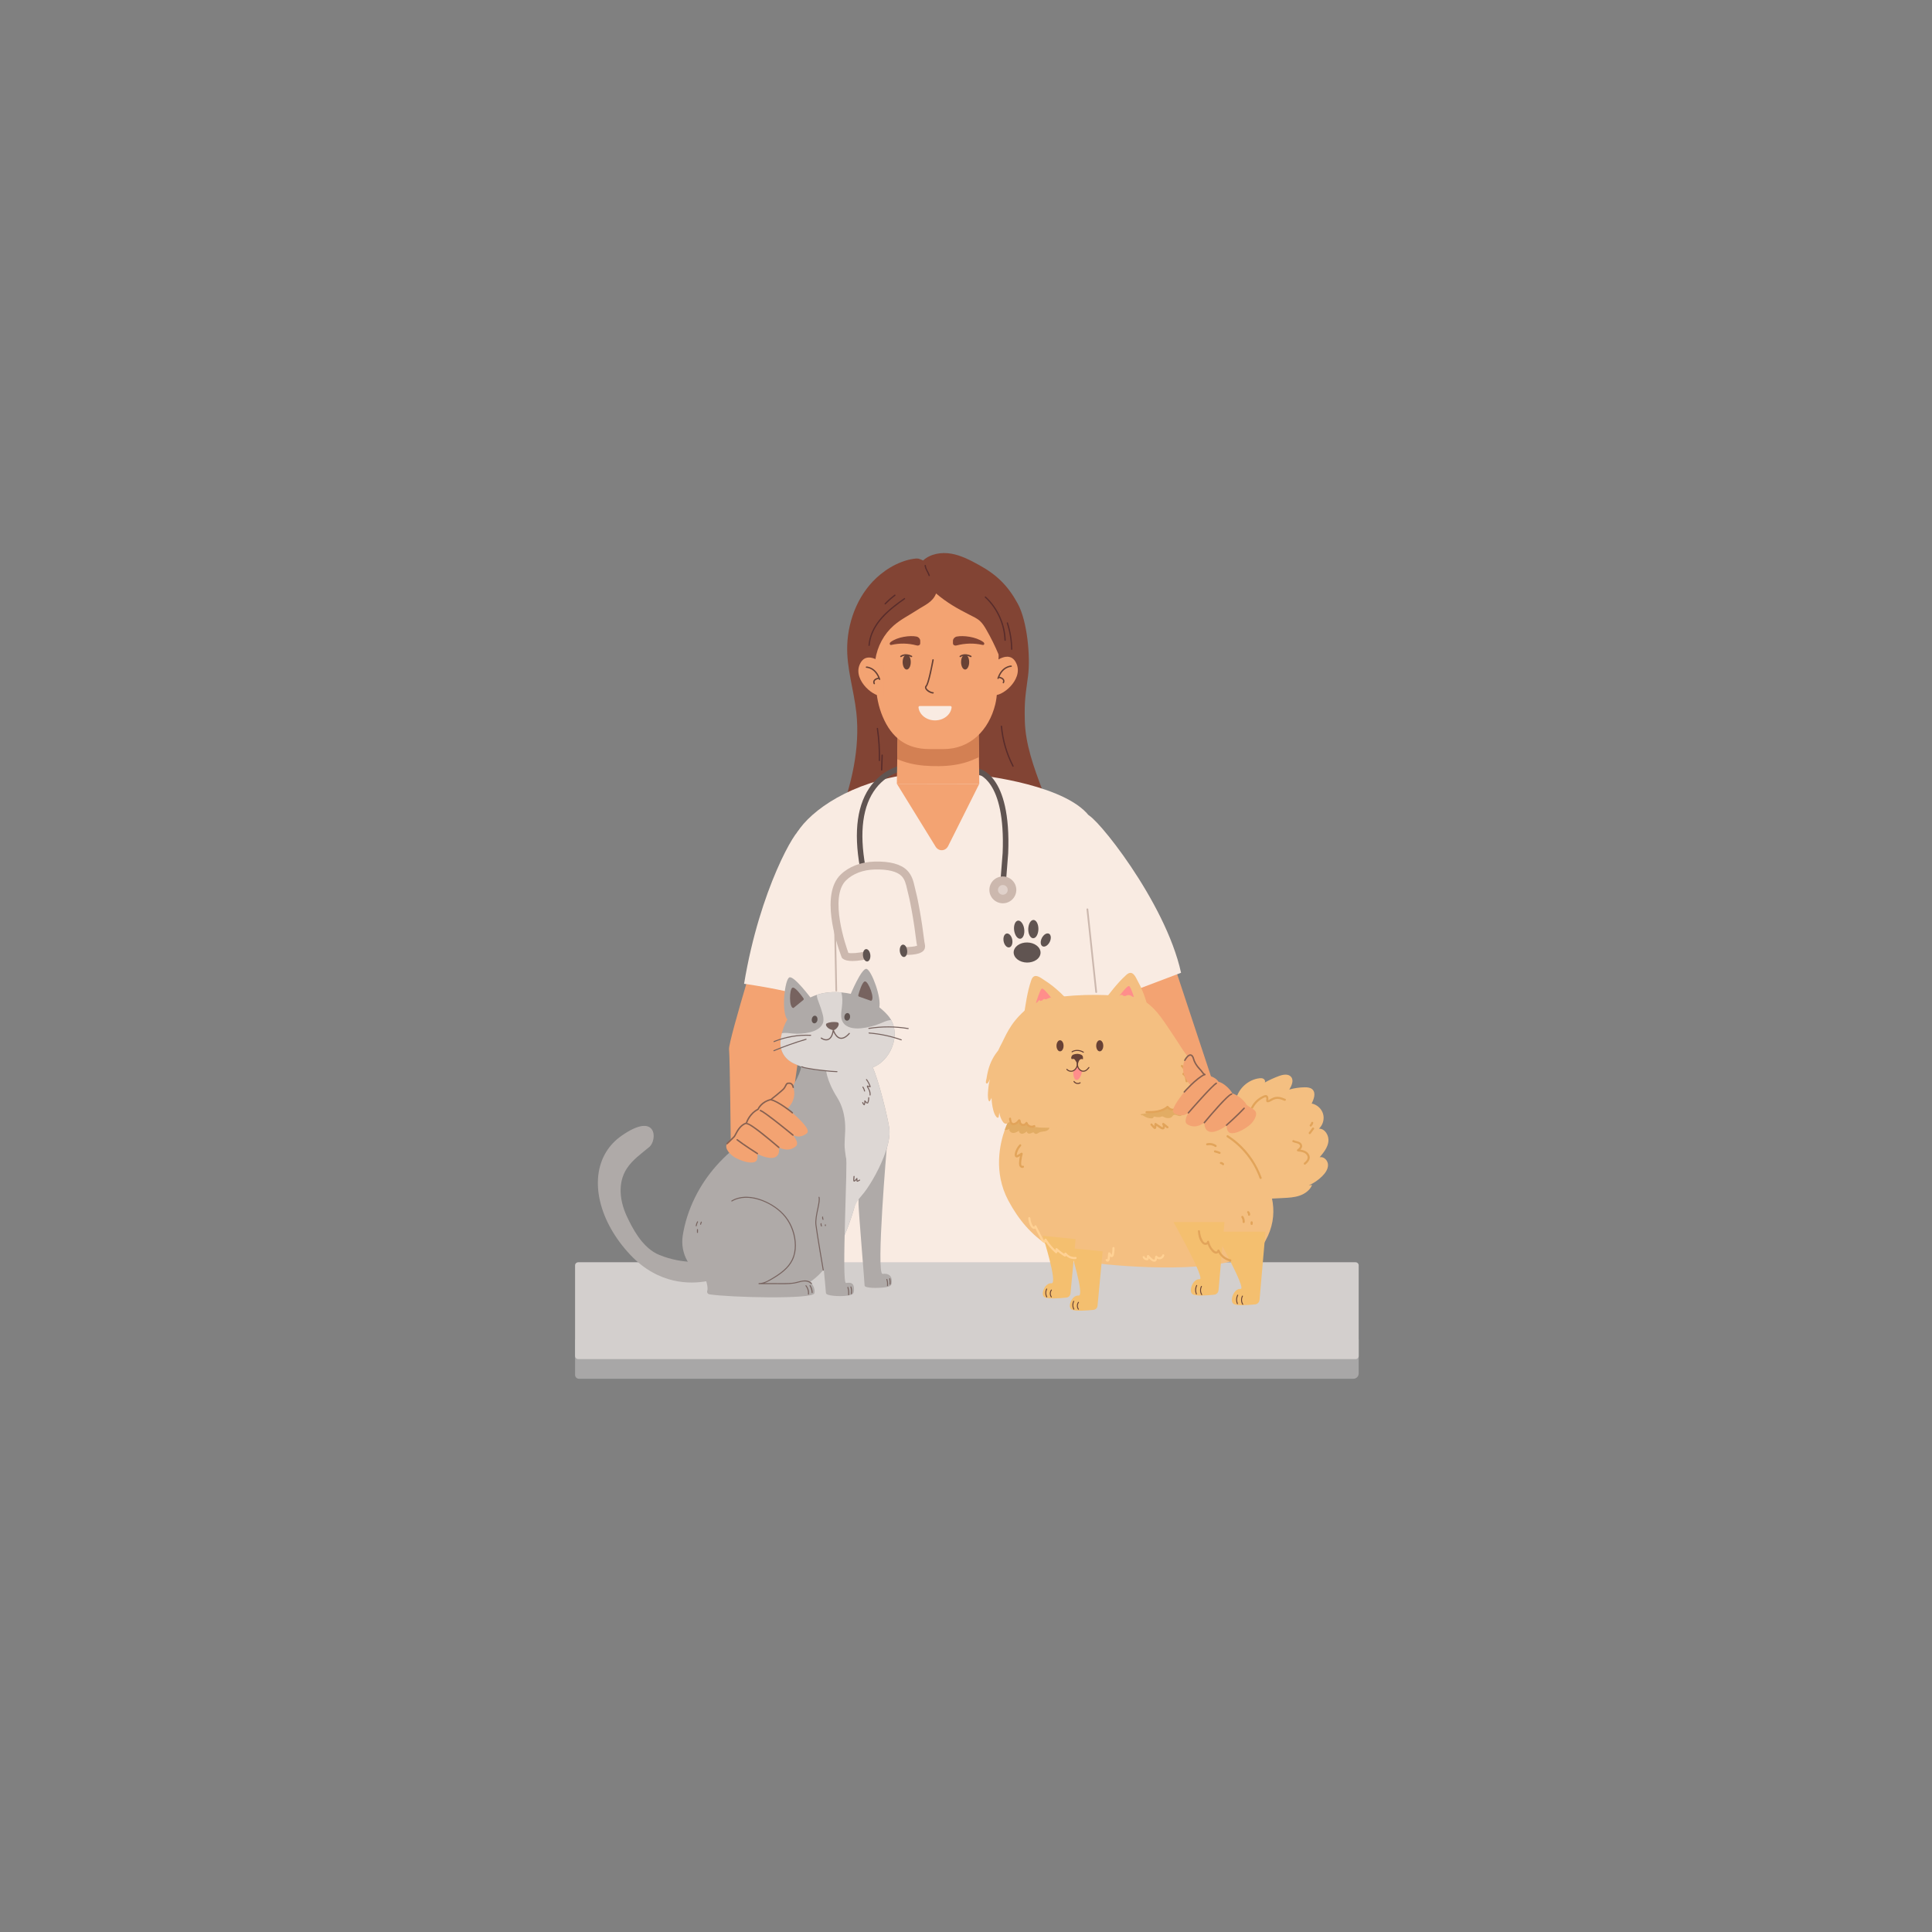 <svg xmlns="http://www.w3.org/2000/svg" xmlns:xlink="http://www.w3.org/1999/xlink" width="500" zoomAndPan="magnify" viewBox="0 0 375 375" height="500" preserveAspectRatio="xMidYMid meet" version="1.0"><rect x="0" y="0" width="375" height="375" fill="#808080" stroke="none"/><defs><clipPath id="ee7133fac7"><path d="M 162 107.129 L 203 107.129 L 203 159 L 162 159 Z M 162 107.129 " clip-rule="nonzero"/></clipPath><clipPath id="73b698940b"><path d="M 111.551 259 L 263.801 259 L 263.801 267.629 L 111.551 267.629 Z M 111.551 259 " clip-rule="nonzero"/></clipPath><clipPath id="0e09ad7f75"><path d="M 111.551 245 L 263.801 245 L 263.801 264 L 111.551 264 Z M 111.551 245 " clip-rule="nonzero"/></clipPath></defs><path fill="#f3a372" d="M 148.875 177.73 C 148.875 177.73 141.328 202.016 141.508 203.668 C 141.684 205.324 141.863 223.48 141.863 223.48 L 153.375 216.711 L 154.777 206.68 L 159.926 186.551 Z M 148.875 177.73 " fill-opacity="1" fill-rule="nonzero"/><g clip-path="url(#ee7133fac7)"><path fill="#824434" d="M 179.145 108.812 C 180.59 107.469 182.738 107.133 184.672 107.473 C 186.605 107.816 188.379 108.754 190.102 109.707 C 193.535 111.605 195.676 113.73 197.559 117.195 C 199.387 120.551 200.039 127.441 199.539 131.242 C 199.035 135.039 198.82 136.027 198.914 139.855 C 199.027 144.504 200.68 148.953 202.305 153.301 C 188.992 153.777 175.727 155.668 162.805 158.926 C 165.262 152.328 166.984 145.266 166.211 138.262 C 165.73 133.91 164.293 129.645 164.445 125.27 C 164.629 120.051 166.832 114.789 170.906 111.477 C 172.129 110.48 173.5 109.656 174.969 109.094 C 175.715 108.805 176.492 108.59 177.285 108.469 C 177.641 108.414 177.961 108.379 178.312 108.441 C 178.371 108.457 179.211 108.754 179.145 108.812 Z M 179.145 108.812 " fill-opacity="1" fill-rule="nonzero"/></g><path fill="#f9ebe2" d="M 155.355 161.059 C 154.594 160.629 147.484 172.473 144.426 190.953 C 144.426 190.953 159.172 192.945 162.203 195.992 L 160.48 169.891 L 161.027 161.914 Z M 155.355 161.059 " fill-opacity="1" fill-rule="nonzero"/><path fill="#f3a372" d="M 226.805 184.012 L 236.348 212.848 L 225.805 218.109 L 215.281 185.953 Z M 226.805 184.012 " fill-opacity="1" fill-rule="nonzero"/><path fill="#f9ebe2" d="M 211.02 158.152 C 212.352 157.898 226.199 174.91 229.242 188.816 L 217.895 193.113 L 212.07 194.844 L 206.32 174.531 Z M 211.02 158.152 " fill-opacity="1" fill-rule="nonzero"/><path fill="#f9ebe2" d="M 190.125 150.48 C 190.125 150.48 207.758 152.336 211.832 158.988 C 210.109 179.484 214.234 249.66 214.234 249.66 L 161.25 249.25 C 160.672 249.246 160.281 248.625 160.469 248.023 C 162.824 240.41 164.191 195.457 158.84 189.258 C 157.57 179.637 156.59 167.281 154.727 161.559 C 157.445 157.246 165.262 151.707 176.898 150.246 C 188.113 148.832 190.125 150.48 190.125 150.48 Z M 190.125 150.48 " fill-opacity="1" fill-rule="nonzero"/><path fill="#f3a372" d="M 174.078 152.125 L 181.605 164.34 C 182.207 165.309 183.523 165.242 184.039 164.211 L 190.074 152.152 Z M 174.078 152.125 " fill-opacity="1" fill-rule="nonzero"/><path fill="#605451" d="M 199.395 182.934 C 199.742 182.938 200.074 182.996 200.391 183.098 C 200.711 183.203 200.988 183.352 201.23 183.539 C 201.473 183.727 201.656 183.938 201.785 184.18 C 201.914 184.422 201.973 184.672 201.969 184.93 C 201.965 185.188 201.895 185.438 201.758 185.672 C 201.621 185.91 201.43 186.117 201.18 186.293 C 200.934 186.473 200.648 186.609 200.324 186.699 C 200.004 186.793 199.672 186.836 199.324 186.832 C 198.98 186.824 198.648 186.77 198.328 186.664 C 198.012 186.559 197.73 186.414 197.488 186.227 C 197.25 186.039 197.062 185.824 196.938 185.586 C 196.809 185.344 196.746 185.094 196.75 184.836 C 196.758 184.574 196.828 184.328 196.965 184.094 C 197.102 183.855 197.293 183.648 197.539 183.469 C 197.789 183.293 198.074 183.156 198.395 183.062 C 198.715 182.969 199.051 182.926 199.395 182.934 Z M 199.395 182.934 " fill-opacity="1" fill-rule="nonzero"/><path fill="#605451" d="M 196.48 182.387 C 196.512 182.562 196.523 182.738 196.512 182.914 C 196.5 183.086 196.469 183.242 196.41 183.383 C 196.355 183.523 196.285 183.637 196.195 183.727 C 196.105 183.812 196.004 183.867 195.895 183.887 C 195.781 183.91 195.668 183.895 195.555 183.844 C 195.438 183.797 195.328 183.715 195.227 183.605 C 195.125 183.492 195.035 183.359 194.961 183.203 C 194.887 183.043 194.836 182.879 194.801 182.699 C 194.77 182.52 194.758 182.344 194.77 182.172 C 194.781 182 194.812 181.844 194.867 181.703 C 194.922 181.559 194.996 181.445 195.086 181.359 C 195.176 181.27 195.277 181.219 195.387 181.195 C 195.5 181.176 195.613 181.191 195.727 181.238 C 195.844 181.289 195.953 181.367 196.055 181.48 C 196.156 181.59 196.246 181.727 196.316 181.883 C 196.391 182.039 196.445 182.207 196.48 182.387 Z M 196.48 182.387 " fill-opacity="1" fill-rule="nonzero"/><path fill="#605451" d="M 203.598 181.23 C 203.699 181.281 203.781 181.359 203.844 181.469 C 203.902 181.578 203.941 181.707 203.957 181.859 C 203.969 182.008 203.957 182.168 203.922 182.336 C 203.887 182.508 203.828 182.672 203.746 182.836 C 203.664 182.996 203.566 183.145 203.453 183.273 C 203.336 183.406 203.215 183.512 203.086 183.59 C 202.957 183.668 202.832 183.715 202.707 183.73 C 202.582 183.746 202.469 183.73 202.367 183.68 C 202.266 183.629 202.184 183.551 202.121 183.441 C 202.059 183.332 202.023 183.203 202.008 183.051 C 201.992 182.902 202.004 182.742 202.043 182.57 C 202.078 182.402 202.137 182.238 202.219 182.074 C 202.301 181.914 202.398 181.766 202.512 181.637 C 202.625 181.504 202.746 181.398 202.875 181.32 C 203.008 181.242 203.133 181.191 203.258 181.176 C 203.383 181.164 203.496 181.18 203.598 181.23 Z M 203.598 181.23 " fill-opacity="1" fill-rule="nonzero"/><path fill="#605451" d="M 198.797 180.32 C 198.828 180.555 198.832 180.781 198.812 181.004 C 198.789 181.227 198.746 181.426 198.676 181.602 C 198.605 181.777 198.516 181.922 198.41 182.023 C 198.301 182.129 198.184 182.191 198.055 182.207 C 197.926 182.227 197.793 182.199 197.664 182.125 C 197.531 182.051 197.41 181.938 197.293 181.785 C 197.18 181.633 197.086 181.453 197.008 181.242 C 196.93 181.035 196.875 180.812 196.844 180.578 C 196.812 180.348 196.809 180.117 196.828 179.898 C 196.848 179.676 196.895 179.477 196.965 179.297 C 197.031 179.121 197.121 178.98 197.23 178.875 C 197.336 178.77 197.457 178.707 197.586 178.691 C 197.715 178.676 197.844 178.703 197.977 178.777 C 198.109 178.852 198.23 178.961 198.344 179.117 C 198.457 179.27 198.555 179.449 198.633 179.656 C 198.711 179.867 198.766 180.09 198.797 180.32 Z M 198.797 180.32 " fill-opacity="1" fill-rule="nonzero"/><path fill="#605451" d="M 200.602 178.562 C 200.73 178.566 200.855 178.613 200.977 178.707 C 201.094 178.797 201.199 178.93 201.289 179.098 C 201.375 179.266 201.445 179.457 201.492 179.676 C 201.535 179.895 201.559 180.121 201.555 180.355 C 201.547 180.59 201.52 180.816 201.465 181.031 C 201.41 181.25 201.336 181.438 201.242 181.605 C 201.145 181.77 201.039 181.895 200.914 181.984 C 200.793 182.07 200.668 182.113 200.535 182.109 C 200.406 182.109 200.281 182.062 200.16 181.969 C 200.043 181.875 199.938 181.746 199.848 181.578 C 199.758 181.41 199.691 181.219 199.645 181 C 199.602 180.781 199.578 180.555 199.582 180.32 C 199.59 180.086 199.617 179.859 199.672 179.641 C 199.727 179.426 199.801 179.234 199.895 179.07 C 199.992 178.906 200.098 178.781 200.223 178.691 C 200.344 178.605 200.469 178.562 200.602 178.562 Z M 200.602 178.562 " fill-opacity="1" fill-rule="nonzero"/><g clip-path="url(#73b698940b)"><path fill="#a8a7a7" d="M 262.688 267.617 L 112.375 267.617 C 111.957 267.617 111.621 267.277 111.621 266.867 L 111.621 259.98 L 263.723 259.98 L 263.723 266.59 C 263.723 267.16 263.258 267.617 262.688 267.617 Z M 262.688 267.617 " fill-opacity="1" fill-rule="nonzero"/></g><g clip-path="url(#0e09ad7f75)"><path fill="#d3cfcd" d="M 263.113 263.801 L 112.23 263.801 C 111.891 263.801 111.621 263.531 111.621 263.195 L 111.621 245.609 C 111.621 245.273 111.891 245.004 112.23 245.004 L 263.113 245.004 C 263.453 245.004 263.723 245.273 263.723 245.609 L 263.723 263.195 C 263.723 263.531 263.453 263.801 263.113 263.801 Z M 263.113 263.801 " fill-opacity="1" fill-rule="nonzero"/></g><path fill="#afaaa8" d="M 172.156 222.316 C 172.156 222.316 169.996 247.418 171.312 247.258 C 172.629 247.094 173.094 247.801 173.094 248.605 C 173.094 249.41 173.02 249.695 171.777 249.867 C 170.535 250.039 167.816 250.086 167.816 249.508 C 167.816 248.934 166.711 235.824 166.637 233.754 C 166.562 231.68 167.148 226.512 167.148 226.512 Z M 172.156 222.316 " fill-opacity="1" fill-rule="nonzero"/><path fill="#afaaa8" d="M 171.539 224.562 C 170.945 226.086 170.18 227.609 169.418 228.918 C 168.617 230.297 167.82 231.434 167.23 232.078 C 166.73 232.625 166.375 232.816 166.293 232.508 C 166.293 232.508 166.117 233.363 165.73 234.711 C 165.684 234.863 165.637 235.027 165.586 235.191 C 165.559 235.293 165.523 235.402 165.488 235.512 C 165.469 235.578 165.441 235.656 165.418 235.73 C 165.383 235.852 165.34 235.977 165.301 236.105 C 165.121 236.656 164.918 237.242 164.688 237.859 C 164.598 238.094 164.508 238.34 164.41 238.582 C 164.293 238.875 164.172 239.176 164.043 239.473 C 164.016 239.539 163.988 239.602 163.961 239.668 C 163.867 239.875 163.777 240.09 163.68 240.305 C 163.598 240.484 163.512 240.668 163.418 240.852 C 163.355 240.988 163.285 241.129 163.219 241.273 C 162.906 241.906 162.57 242.539 162.203 243.16 C 162.156 243.242 162.105 243.32 162.062 243.398 C 162.039 243.438 162.012 243.484 161.98 243.527 C 161.93 243.613 161.879 243.699 161.82 243.785 C 161.789 243.832 161.766 243.875 161.738 243.918 C 161.688 244 161.637 244.078 161.582 244.16 C 161.246 244.676 160.887 245.188 160.504 245.676 C 160.441 245.758 160.375 245.836 160.312 245.914 C 160.145 246.129 159.969 246.328 159.797 246.527 C 159.715 246.621 159.633 246.711 159.551 246.801 C 159.469 246.898 159.383 246.984 159.297 247.066 C 159.215 247.164 159.129 247.25 159.039 247.336 C 158.988 247.383 158.934 247.438 158.887 247.48 C 158.801 247.562 158.711 247.648 158.625 247.727 C 158.496 247.844 158.363 247.961 158.234 248.07 C 157.645 248.574 157.016 249.02 156.348 249.391 C 155.438 249.898 154.457 250.277 153.398 250.477 C 147.023 251.688 141.141 251.508 137.02 248.688 C 135.629 247.734 134.434 246.484 133.488 244.875 C 133.465 244.836 133.441 244.797 133.418 244.754 C 132.562 243.266 132.258 241.52 132.52 239.82 C 132.898 237.402 133.688 234.848 134.941 232.34 C 135.211 231.789 135.512 231.234 135.832 230.691 C 137.023 228.66 138.531 226.68 140.391 224.844 C 140.805 224.43 141.238 224.02 141.691 223.629 C 142.566 222.855 143.504 222.121 144.516 221.422 C 144.895 221.109 145.273 220.789 145.641 220.461 C 146.367 219.816 147.074 219.148 147.75 218.477 C 148.727 217.488 149.648 216.48 150.48 215.488 C 150.977 214.895 151.449 214.305 151.883 213.73 C 154.312 210.512 155.742 207.652 155.531 206.43 C 155.238 204.738 162.832 204.508 166.922 205.668 C 167.328 205.773 167.699 205.902 168.023 206.047 C 168.695 206.336 169.172 206.684 169.359 207.086 C 170.555 209.664 172.297 216.816 172.613 218.988 C 172.832 220.504 172.34 222.531 171.539 224.562 Z M 171.539 224.562 " fill-opacity="1" fill-rule="nonzero"/><path fill="#afaaa8" d="M 139.195 244.438 C 138.984 244.484 138.789 247.879 138.746 248.301 C 138.684 248.301 138.055 248.516 137.027 248.699 C 134.09 249.211 127.898 249.438 122.375 243.598 C 116.246 237.121 114.328 228.953 117.68 223.551 C 118.406 222.375 119.387 221.332 120.621 220.465 C 127.551 215.609 127.629 221.285 126.031 222.625 C 124.43 223.957 122.789 225.113 121.703 226.746 C 121.238 227.449 120.875 228.238 120.664 229.168 C 120.582 229.531 120.527 229.891 120.496 230.258 C 120.426 231.066 120.469 231.895 120.598 232.703 C 120.754 233.66 121.043 234.602 121.41 235.496 C 121.488 235.688 121.57 235.871 121.652 236.051 C 121.801 236.363 121.953 236.688 122.117 237.016 C 122.789 238.371 123.598 239.781 124.598 240.973 C 124.988 241.441 125.41 241.879 125.859 242.266 C 126.504 242.816 127.211 243.277 127.996 243.59 C 128.27 243.703 128.551 243.809 128.832 243.906 L 128.832 243.91 C 129.445 244.121 130.062 244.301 130.695 244.449 C 131.613 244.664 132.555 244.812 133.496 244.887 C 135.402 245.031 137.332 244.887 139.195 244.438 Z M 139.195 244.438 " fill-opacity="1" fill-rule="nonzero"/><path fill="#afaaa8" d="M 168.262 207.473 C 167.082 207.629 165.891 207.684 164.707 207.773 C 163.043 207.895 161.367 207.895 159.707 207.773 C 157.598 207.621 156.172 207.359 154.215 206.48 C 152.402 205.672 151.285 204.059 151.516 201.895 C 151.516 201.848 151.527 201.805 151.531 201.762 C 151.586 201.348 151.664 200.945 151.758 200.559 C 152.434 197.824 154.039 195.723 156.285 194.199 C 156.988 193.719 157.75 193.359 158.543 193.098 C 160.078 192.594 161.738 192.473 163.324 192.625 C 163.641 192.652 163.957 192.695 164.266 192.742 C 167.273 193.238 170.23 194.703 172.32 197.062 C 172.578 197.352 172.801 197.668 172.977 197.996 C 174.977 201.598 172.273 206.941 168.262 207.473 Z M 168.262 207.473 " fill-opacity="1" fill-rule="nonzero"/><path fill="#ddd7d4" d="M 168.262 207.473 C 167.082 207.629 165.891 207.684 164.707 207.773 C 163.043 207.895 161.367 207.895 159.707 207.773 C 157.598 207.621 156.172 207.359 154.215 206.48 C 152.402 205.672 151.285 204.059 151.516 201.895 C 151.516 201.848 151.527 201.805 151.531 201.762 C 151.586 201.348 151.664 200.945 151.758 200.559 C 152.438 200.406 153.176 200.539 153.879 200.605 C 155 200.711 156.133 200.625 157.219 200.359 C 158.336 200.09 159.539 199.473 159.793 198.363 C 159.91 197.824 159.785 197.258 159.641 196.73 C 159.438 195.996 159.199 195.27 158.918 194.559 C 158.738 194.09 158.539 193.586 158.543 193.102 C 160.082 192.602 161.738 192.477 163.324 192.629 C 163.547 193.543 163.531 194.523 163.414 195.465 C 163.293 196.461 163.086 197.551 163.602 198.406 C 164.266 199.52 165.801 199.711 167.098 199.59 C 168.383 199.465 169.652 199.148 170.848 198.656 C 171.5 198.387 172.148 198.059 172.852 198 C 172.895 197.996 172.93 197.996 172.973 197.996 C 174.977 201.598 172.273 206.941 168.262 207.473 Z M 168.262 207.473 " fill-opacity="1" fill-rule="nonzero"/><path fill="#afaaa8" d="M 165.008 193.195 C 165.008 193.195 167.262 187.734 168.223 188.066 C 169.188 188.398 171.152 193.695 170.656 195.594 C 170.164 197.5 165.008 193.195 165.008 193.195 Z M 165.008 193.195 " fill-opacity="1" fill-rule="nonzero"/><path fill="#afaaa8" d="M 157.543 193.93 C 157.543 193.93 154.023 189.18 153.172 189.734 C 152.316 190.289 151.711 195.902 152.652 197.625 C 153.598 199.352 157.543 193.93 157.543 193.93 Z M 157.543 193.93 " fill-opacity="1" fill-rule="nonzero"/><path fill="#77635f" d="M 162.766 198.629 C 162.723 198.52 162.621 198.438 162.438 198.406 C 161.824 198.316 161.055 198.363 160.492 198.633 C 160.445 198.652 160.395 198.68 160.367 198.723 C 160.18 199.012 160.582 199.426 160.789 199.574 C 161.07 199.77 161.41 199.902 161.75 199.953 C 162.012 199.988 162.367 199.633 162.508 199.457 C 162.691 199.246 162.867 198.871 162.766 198.629 Z M 162.766 198.629 " fill-opacity="1" fill-rule="nonzero"/><path fill="#77635f" d="M 160.363 201.941 C 159.82 201.941 159.363 201.598 159.336 201.578 C 159.289 201.543 159.281 201.473 159.316 201.422 C 159.355 201.375 159.422 201.367 159.473 201.402 C 159.48 201.406 160.125 201.891 160.707 201.656 C 161.172 201.473 161.484 200.891 161.641 199.938 C 161.648 199.883 161.688 199.848 161.742 199.844 C 161.789 199.832 161.84 199.871 161.855 199.918 C 161.859 199.934 162.258 201.215 163.094 201.398 C 163.59 201.504 164.152 201.211 164.77 200.516 C 164.812 200.473 164.879 200.469 164.926 200.508 C 164.969 200.551 164.977 200.617 164.934 200.664 C 164.262 201.418 163.625 201.742 163.043 201.617 C 162.383 201.473 161.977 200.789 161.781 200.352 C 161.594 201.168 161.258 201.672 160.785 201.859 C 160.645 201.922 160.504 201.941 160.363 201.941 Z M 160.363 201.941 " fill-opacity="1" fill-rule="nonzero"/><path fill="#605451" d="M 158.215 197.152 C 158.367 197.172 158.488 197.262 158.574 197.422 C 158.664 197.578 158.695 197.758 158.668 197.965 C 158.641 198.168 158.562 198.332 158.434 198.461 C 158.305 198.59 158.168 198.645 158.012 198.625 C 157.859 198.605 157.742 198.516 157.652 198.355 C 157.562 198.199 157.535 198.016 157.562 197.812 C 157.59 197.609 157.668 197.445 157.793 197.312 C 157.922 197.184 158.062 197.129 158.215 197.152 Z M 158.215 197.152 " fill-opacity="1" fill-rule="nonzero"/><path fill="#605451" d="M 164.543 196.637 C 164.695 196.656 164.816 196.746 164.906 196.902 C 164.992 197.062 165.023 197.242 164.996 197.445 C 164.969 197.652 164.891 197.816 164.762 197.945 C 164.637 198.074 164.496 198.129 164.344 198.109 C 164.188 198.09 164.07 198 163.98 197.84 C 163.891 197.684 163.863 197.5 163.891 197.297 C 163.918 197.094 163.996 196.926 164.121 196.797 C 164.25 196.668 164.391 196.613 164.543 196.637 Z M 164.543 196.637 " fill-opacity="1" fill-rule="nonzero"/><path fill="#77635f" d="M 154.012 195.656 C 153.105 195.668 153.203 191.965 153.812 191.711 C 154.316 191.5 155.566 193.211 155.965 193.781 C 156.035 193.883 156.016 194.023 155.918 194.102 Z M 154.012 195.656 " fill-opacity="1" fill-rule="nonzero"/><path fill="#77635f" d="M 169.07 194.262 C 169.926 193.969 168.578 190.52 167.922 190.488 C 167.375 190.457 166.777 192.488 166.594 193.16 C 166.562 193.277 166.629 193.402 166.746 193.445 Z M 169.07 194.262 " fill-opacity="1" fill-rule="nonzero"/><path fill="#77635f" d="M 150.254 202.266 C 152.504 201.355 154.926 200.938 157.355 201.051 C 157.484 201.055 157.484 200.863 157.355 200.855 C 154.914 200.742 152.469 201.156 150.203 202.074 C 150.086 202.125 150.141 202.316 150.254 202.266 Z M 150.254 202.266 " fill-opacity="1" fill-rule="nonzero"/><path fill="#77635f" d="M 156.438 201.629 C 154.312 202.254 152.223 202.992 150.18 203.848 C 150.066 203.895 150.113 204.086 150.234 204.035 C 152.277 203.18 154.363 202.441 156.488 201.816 C 156.609 201.781 156.555 201.59 156.438 201.629 Z M 156.438 201.629 " fill-opacity="1" fill-rule="nonzero"/><path fill="#77635f" d="M 168.66 199.711 C 171.176 199.312 173.746 199.32 176.262 199.738 C 176.387 199.762 176.438 199.574 176.316 199.551 C 173.762 199.121 171.16 199.113 168.609 199.523 C 168.484 199.543 168.535 199.73 168.66 199.711 Z M 168.66 199.711 " fill-opacity="1" fill-rule="nonzero"/><path fill="#77635f" d="M 168.676 200.605 C 170.805 200.77 172.902 201.215 174.914 201.926 C 175.035 201.969 175.086 201.781 174.969 201.738 C 172.938 201.023 170.824 200.578 168.676 200.41 C 168.551 200.402 168.551 200.594 168.676 200.605 Z M 168.676 200.605 " fill-opacity="1" fill-rule="nonzero"/><path fill="#ddd7d4" d="M 171.539 224.562 C 170.945 226.086 170.18 227.609 169.418 228.918 C 168.617 230.297 167.82 231.434 167.23 232.082 C 166.539 232.836 166.012 233.727 165.73 234.711 C 165.684 234.863 165.637 235.027 165.586 235.195 C 165.559 235.297 165.523 235.402 165.488 235.512 C 165.469 235.578 165.441 235.656 165.418 235.73 C 165.383 235.852 165.34 235.977 165.301 236.105 C 165.121 236.656 164.918 237.242 164.688 237.859 C 164.598 238.098 164.508 238.34 164.41 238.582 C 164.293 238.875 164.172 239.176 164.043 239.473 C 164.016 239.539 163.988 239.602 163.961 239.668 C 163.867 239.879 163.777 240.09 163.68 240.305 C 163.598 240.484 163.512 240.668 163.418 240.852 C 163.355 240.992 163.285 241.133 163.219 241.273 C 162.906 241.906 162.57 242.539 162.203 243.16 C 162.156 243.242 162.105 243.32 162.062 243.398 C 162.039 243.441 162.012 243.484 161.98 243.527 C 161.93 243.613 161.879 243.699 161.82 243.785 C 161.789 243.832 161.766 243.875 161.738 243.918 C 161.688 244 161.637 244.078 161.582 244.16 C 161.246 244.676 160.887 245.188 160.504 245.676 C 160.484 245.699 160.465 245.719 160.449 245.742 C 160.164 244.719 159.895 243.699 160.098 243.094 C 161.203 239.781 160.891 236.078 162.055 232.777 C 162.578 231.281 163.094 229.773 163.551 228.246 C 163.781 227.48 164.086 226.711 164.195 225.914 C 164.309 225.066 164.125 224.234 164.016 223.398 C 163.785 221.754 164.129 220.098 164.051 218.445 C 163.965 216.574 163.547 214.711 162.543 213.109 C 160.277 209.496 160.316 207.391 160.316 207.391 L 166.918 205.668 C 167.324 205.777 167.695 205.902 168.02 206.047 C 168.691 206.336 169.168 206.684 169.355 207.086 C 170.551 209.664 172.293 216.816 172.609 218.988 C 172.832 220.504 172.336 222.531 171.539 224.562 Z M 171.539 224.562 " fill-opacity="1" fill-rule="nonzero"/><path fill="#afaaa8" d="M 164.195 224.703 C 164.633 224.703 163.273 249.176 164.211 249.023 C 165.672 248.785 165.758 249.543 165.758 250.305 C 165.758 251.07 165.676 251.344 164.285 251.508 C 162.895 251.672 160.316 251.527 160.316 250.98 C 160.316 250.434 159.059 238.164 158.977 236.191 C 158.895 234.227 159.551 229.305 159.551 229.305 Z M 164.195 224.703 " fill-opacity="1" fill-rule="nonzero"/><path fill="#77635f" d="M 172.039 248.355 C 172.172 248.738 172.211 249.145 172.168 249.551 C 172.164 249.602 172.215 249.648 172.266 249.648 C 172.324 249.648 172.355 249.602 172.363 249.551 C 172.41 249.133 172.363 248.703 172.23 248.309 C 172.188 248.188 172 248.238 172.039 248.355 Z M 172.039 248.355 " fill-opacity="1" fill-rule="nonzero"/><path fill="#77635f" d="M 172.605 248.227 C 172.68 248.562 172.695 248.914 172.664 249.262 C 172.66 249.316 172.711 249.359 172.762 249.359 C 172.82 249.359 172.855 249.316 172.859 249.262 C 172.898 248.898 172.875 248.531 172.801 248.172 C 172.77 248.051 172.582 248.102 172.605 248.227 Z M 172.605 248.227 " fill-opacity="1" fill-rule="nonzero"/><path fill="#77635f" d="M 164.477 249.898 C 164.613 250.359 164.66 250.832 164.617 251.312 C 164.605 251.438 164.801 251.434 164.816 251.312 C 164.855 250.816 164.805 250.32 164.668 249.844 C 164.633 249.727 164.445 249.777 164.477 249.898 Z M 164.477 249.898 " fill-opacity="1" fill-rule="nonzero"/><path fill="#77635f" d="M 165.062 249.812 C 165.203 250.219 165.234 250.656 165.145 251.078 C 165.117 251.199 165.309 251.254 165.332 251.133 C 165.43 250.676 165.406 250.199 165.25 249.758 C 165.207 249.645 165.02 249.691 165.062 249.812 Z M 165.062 249.812 " fill-opacity="1" fill-rule="nonzero"/><path fill="#afaaa8" d="M 137.016 248.438 C 137.016 248.438 137.496 249.945 137.281 250.531 C 137.164 250.836 137.359 251.168 137.684 251.223 C 141.48 251.84 157.855 252.242 158.082 251.012 C 158.332 249.645 157.105 247.652 153.785 248.34 C 150.469 249.023 137.016 248.438 137.016 248.438 Z M 137.016 248.438 " fill-opacity="1" fill-rule="nonzero"/><path fill="#77635f" d="M 142.086 233.195 C 143.672 232.258 145.594 232.348 147.305 232.887 C 149.008 233.422 150.629 234.387 151.867 235.668 C 153.223 237.074 154.027 238.973 154.234 240.906 C 154.336 241.887 154.273 242.898 153.961 243.84 C 153.688 244.668 153.203 245.41 152.605 246.039 C 151.941 246.73 151.152 247.293 150.34 247.797 C 149.43 248.359 148.418 249.047 147.312 249.055 C 147.312 249.121 147.312 249.184 147.312 249.25 C 148.734 249.234 150.164 249.25 151.586 249.258 C 152.715 249.266 153.848 249.262 154.934 248.949 C 155.793 248.699 156.746 248.516 157.445 249.211 C 157.535 249.301 157.672 249.16 157.586 249.07 C 156.484 247.98 155.074 248.863 153.793 248.988 C 152.812 249.086 151.828 249.047 150.848 249.055 C 149.672 249.066 148.492 249.039 147.312 249.055 C 147.184 249.055 147.184 249.25 147.312 249.25 C 148.328 249.242 149.227 248.688 150.078 248.184 C 150.852 247.723 151.609 247.223 152.281 246.621 C 152.934 246.043 153.504 245.355 153.879 244.566 C 154.301 243.691 154.48 242.715 154.477 241.75 C 154.473 239.773 153.781 237.695 152.543 236.145 C 151.379 234.688 149.738 233.602 148.004 232.926 C 146.086 232.184 143.828 231.941 141.988 233.027 C 141.879 233.094 141.977 233.262 142.086 233.195 Z M 142.086 233.195 " fill-opacity="1" fill-rule="nonzero"/><path fill="#77635f" d="M 156.363 249.617 C 156.719 250.059 156.883 250.633 156.828 251.195 C 156.812 251.32 157.012 251.32 157.023 251.195 C 157.086 250.578 156.891 249.961 156.504 249.484 C 156.422 249.383 156.285 249.52 156.363 249.617 Z M 156.363 249.617 " fill-opacity="1" fill-rule="nonzero"/><path fill="#77635f" d="M 157.141 249.586 C 157.395 249.973 157.531 250.43 157.535 250.891 C 157.535 251.016 157.734 251.016 157.734 250.891 C 157.727 250.395 157.582 249.906 157.312 249.488 C 157.242 249.383 157.074 249.48 157.141 249.586 Z M 157.141 249.586 " fill-opacity="1" fill-rule="nonzero"/><path fill="#77635f" d="M 159.797 246.637 C 159.75 246.637 159.711 246.602 159.703 246.555 C 159.691 246.484 158.48 239.453 158.277 237.754 C 158.172 236.848 158.418 235.664 158.637 234.625 C 158.828 233.699 159.012 232.824 158.879 232.41 C 158.863 232.363 158.891 232.305 158.941 232.289 C 158.992 232.273 159.047 232.301 159.062 232.352 C 159.211 232.812 159.035 233.672 158.824 234.66 C 158.609 235.688 158.363 236.852 158.469 237.727 C 158.668 239.422 159.879 246.441 159.891 246.516 C 159.898 246.57 159.867 246.617 159.812 246.633 C 159.809 246.637 159.805 246.637 159.797 246.637 Z M 159.797 246.637 " fill-opacity="1" fill-rule="nonzero"/><path fill="#77635f" d="M 155.574 207.133 C 155.871 207.289 156.223 207.348 156.547 207.41 C 157.086 207.523 157.625 207.602 158.168 207.68 C 159.203 207.828 160.234 207.949 161.277 208.039 C 161.672 208.074 162.07 208.098 162.465 208.105 C 162.59 208.109 162.59 207.914 162.465 207.91 C 161.699 207.891 160.941 207.816 160.184 207.734 C 159.062 207.613 157.941 207.477 156.836 207.27 C 156.457 207.199 156.023 207.145 155.684 206.961 C 155.562 206.91 155.465 207.078 155.574 207.133 Z M 155.574 207.133 " fill-opacity="1" fill-rule="nonzero"/><path fill="#77635f" d="M 168.098 209.586 C 168.41 210.004 168.652 210.457 168.816 210.949 C 168.848 210.91 168.875 210.867 168.91 210.828 C 168.742 210.828 168.59 210.789 168.441 210.703 C 168.402 210.676 168.355 210.688 168.324 210.719 C 168.238 210.793 168.246 210.906 168.289 211 C 168.363 211.16 168.469 211.301 168.547 211.457 C 168.715 211.801 168.82 212.172 168.781 212.559 C 168.77 212.68 168.969 212.68 168.98 212.559 C 169.012 212.246 168.953 211.941 168.844 211.645 C 168.789 211.508 168.73 211.371 168.66 211.242 C 168.633 211.191 168.422 210.891 168.461 210.852 C 168.422 210.855 168.383 210.859 168.344 210.867 C 168.516 210.973 168.703 211.023 168.91 211.02 C 168.973 211.02 169.023 210.957 169.004 210.898 C 168.836 210.391 168.59 209.918 168.27 209.488 C 168.191 209.391 168.02 209.484 168.098 209.586 Z M 168.098 209.586 " fill-opacity="1" fill-rule="nonzero"/><path fill="#77635f" d="M 167.348 214.023 C 167.406 214.23 167.531 214.395 167.699 214.52 C 167.738 214.547 167.812 214.527 167.836 214.48 C 167.953 214.215 167.992 213.934 167.945 213.648 C 167.891 213.68 167.836 213.711 167.781 213.742 C 167.898 213.867 168.02 214.012 168.156 214.121 C 168.281 214.219 168.453 214.23 168.535 214.07 C 168.609 213.922 168.648 213.742 168.676 213.582 C 168.707 213.406 168.719 213.23 168.715 213.051 C 168.711 212.926 168.52 212.926 168.52 213.051 C 168.527 213.324 168.492 213.598 168.406 213.863 C 168.398 213.895 168.375 213.996 168.34 214.004 C 168.297 214.012 168.242 213.941 168.219 213.918 C 168.121 213.816 168.02 213.711 167.922 213.605 C 167.848 213.531 167.746 213.613 167.758 213.703 C 167.793 213.93 167.762 214.172 167.664 214.383 C 167.707 214.371 167.754 214.359 167.797 214.348 C 167.672 214.254 167.582 214.117 167.535 213.973 C 167.496 213.852 167.309 213.902 167.348 214.023 Z M 167.348 214.023 " fill-opacity="1" fill-rule="nonzero"/><path fill="#77635f" d="M 165.672 228.312 C 165.648 228.488 165.633 228.664 165.621 228.84 C 165.617 228.926 165.613 229.016 165.617 229.105 C 165.617 229.176 165.633 229.25 165.684 229.297 C 165.824 229.43 165.988 229.266 166.086 229.168 C 166.207 229.047 166.312 228.918 166.406 228.781 C 166.344 228.766 166.285 228.75 166.227 228.734 C 166.23 228.848 166.23 228.965 166.234 229.082 C 166.238 229.18 166.223 229.305 166.328 229.355 C 166.422 229.398 166.539 229.332 166.621 229.293 C 166.723 229.25 166.816 229.195 166.91 229.137 C 167.02 229.074 166.918 228.906 166.812 228.973 C 166.738 229.016 166.66 229.055 166.586 229.094 C 166.551 229.109 166.512 229.129 166.473 229.145 C 166.457 229.156 166.441 229.164 166.422 229.168 C 166.414 229.172 166.406 229.172 166.398 229.176 C 166.391 229.176 166.391 229.176 166.402 229.176 C 166.414 229.188 166.426 229.199 166.441 229.211 C 166.426 229.195 166.43 229.152 166.43 229.125 C 166.43 229.082 166.43 229.039 166.426 228.996 C 166.426 228.91 166.422 228.82 166.422 228.734 C 166.418 228.633 166.297 228.605 166.242 228.684 C 166.168 228.785 166.09 228.887 166 228.98 C 165.961 229.023 165.914 229.07 165.871 229.109 C 165.852 229.125 165.836 229.137 165.82 229.145 C 165.777 229.172 165.824 229.137 165.824 229.156 C 165.824 229.16 165.824 229.145 165.824 229.137 C 165.828 228.875 165.832 228.625 165.871 228.363 C 165.879 228.309 165.855 228.254 165.801 228.242 C 165.75 228.23 165.68 228.258 165.672 228.312 Z M 165.672 228.312 " fill-opacity="1" fill-rule="nonzero"/><path fill="#77635f" d="M 167.398 211.039 C 167.559 211.27 167.668 211.527 167.723 211.801 C 167.734 211.855 167.793 211.883 167.844 211.871 C 167.895 211.855 167.922 211.801 167.914 211.75 C 167.852 211.465 167.734 211.188 167.566 210.945 C 167.539 210.902 167.48 210.887 167.434 210.91 C 167.391 210.934 167.371 210.996 167.398 211.039 Z M 167.398 211.039 " fill-opacity="1" fill-rule="nonzero"/><path fill="#77635f" d="M 135.316 237.102 C 135.168 237.359 135.074 237.637 135.035 237.93 C 135.027 237.984 135.086 238.027 135.137 238.027 C 135.191 238.027 135.227 237.984 135.234 237.93 C 135.266 237.672 135.352 237.422 135.484 237.199 C 135.551 237.086 135.375 236.988 135.316 237.102 Z M 135.316 237.102 " fill-opacity="1" fill-rule="nonzero"/><path fill="#77635f" d="M 135.277 238.652 C 135.277 238.84 135.277 239.031 135.277 239.223 C 135.277 239.27 135.324 239.32 135.375 239.32 C 135.43 239.316 135.477 239.277 135.477 239.223 C 135.477 239.031 135.477 238.84 135.477 238.652 C 135.477 238.605 135.43 238.555 135.375 238.555 C 135.324 238.555 135.277 238.598 135.277 238.652 Z M 135.277 238.652 " fill-opacity="1" fill-rule="nonzero"/><path fill="#77635f" d="M 136.043 237.156 C 135.977 237.301 135.926 237.449 135.895 237.602 C 135.883 237.652 135.91 237.707 135.965 237.723 C 136.012 237.734 136.07 237.703 136.082 237.652 C 136.098 237.582 136.117 237.508 136.141 237.438 C 136.152 237.406 136.164 237.371 136.176 237.336 C 136.184 237.32 136.188 237.305 136.199 237.285 C 136.207 237.258 136.188 237.305 136.203 237.281 C 136.207 237.273 136.211 237.258 136.215 237.25 C 136.234 237.207 136.23 237.145 136.176 237.117 C 136.137 237.102 136.066 237.109 136.043 237.156 Z M 136.043 237.156 " fill-opacity="1" fill-rule="nonzero"/><path fill="#77635f" d="M 159.27 237.512 C 159.246 237.684 159.285 237.859 159.363 238.016 C 159.387 238.059 159.453 238.078 159.496 238.051 C 159.543 238.023 159.555 237.965 159.535 237.918 C 159.531 237.91 159.527 237.898 159.523 237.891 C 159.512 237.863 159.531 237.91 159.52 237.879 C 159.512 237.863 159.504 237.844 159.496 237.828 C 159.484 237.789 159.477 237.754 159.469 237.719 C 159.469 237.707 159.465 237.699 159.465 237.691 C 159.465 237.719 159.465 237.684 159.465 237.68 C 159.465 237.66 159.461 237.645 159.461 237.625 C 159.461 237.586 159.461 237.551 159.465 237.512 C 159.469 237.465 159.414 237.414 159.367 237.414 C 159.305 237.418 159.273 237.461 159.27 237.512 Z M 159.27 237.512 " fill-opacity="1" fill-rule="nonzero"/><path fill="#77635f" d="M 159.57 236.227 C 159.551 236.398 159.586 236.574 159.664 236.727 C 159.691 236.773 159.758 236.789 159.801 236.766 C 159.848 236.734 159.859 236.68 159.84 236.629 C 159.832 236.621 159.828 236.609 159.824 236.602 C 159.812 236.578 159.832 236.621 159.82 236.594 C 159.812 236.578 159.809 236.555 159.801 236.539 C 159.789 236.504 159.781 236.465 159.773 236.43 C 159.773 236.422 159.77 236.414 159.77 236.406 C 159.77 236.43 159.77 236.398 159.77 236.395 C 159.77 236.371 159.766 236.355 159.766 236.336 C 159.766 236.301 159.766 236.262 159.77 236.227 C 159.773 236.176 159.719 236.129 159.668 236.129 C 159.613 236.133 159.574 236.172 159.57 236.227 Z M 159.57 236.227 " fill-opacity="1" fill-rule="nonzero"/><path fill="#77635f" d="M 160.105 237.742 C 160.105 237.789 160.105 237.844 160.105 237.895 C 160.105 237.918 160.117 237.945 160.133 237.961 C 160.148 237.98 160.18 237.992 160.203 237.992 C 160.227 237.992 160.258 237.984 160.273 237.961 C 160.289 237.941 160.301 237.922 160.301 237.895 C 160.301 237.844 160.301 237.789 160.301 237.742 C 160.301 237.719 160.289 237.688 160.273 237.672 C 160.258 237.656 160.227 237.645 160.203 237.645 C 160.18 237.645 160.148 237.652 160.133 237.672 C 160.113 237.691 160.105 237.719 160.105 237.742 Z M 160.105 237.742 " fill-opacity="1" fill-rule="nonzero"/><path fill="#f3a372" d="M 147.523 214.836 C 147.523 214.836 151.887 212.164 152.695 210.562 C 153.504 208.961 155.871 213.109 152.121 215.77 C 148.371 218.426 149.195 217.434 149.195 217.434 Z M 147.523 214.836 " fill-opacity="1" fill-rule="nonzero"/><path fill="#f3a372" d="M 149.41 213.59 C 149.41 213.59 150.398 213.008 153.496 215.719 C 156.59 218.434 157.234 219.559 156.531 220.043 C 155.828 220.531 154.969 220.859 153.914 220.324 C 153.914 220.324 155.211 221.805 154.508 222.457 C 153.809 223.105 152.73 223.465 151.168 222.715 C 151.168 222.715 151.539 224.234 150.332 224.66 C 149.125 225.082 146.992 223.969 146.992 223.969 C 146.992 223.969 147.227 225.066 146.641 225.461 C 146.184 225.766 144.832 225.801 142.801 224.75 C 141.809 224.238 140.496 222.898 141.129 221.98 C 141.406 221.582 142.121 221.137 142.516 220.621 C 142.75 219.879 143.727 218.539 144.875 218.008 C 145.047 217.262 146.148 215.734 147.141 215.324 C 147.434 214.637 148.164 214.047 149.41 213.59 Z M 149.41 213.59 " fill-opacity="1" fill-rule="nonzero"/><path fill="#876151" d="M 153.91 220.461 C 153.875 220.461 153.848 220.449 153.82 220.43 C 151.969 218.898 148.277 215.941 147.551 215.68 C 147.477 215.656 147.438 215.574 147.465 215.504 C 147.488 215.43 147.57 215.395 147.641 215.418 C 148.598 215.758 153.773 220.031 153.996 220.211 C 154.055 220.262 154.062 220.348 154.012 220.41 C 153.992 220.445 153.949 220.461 153.91 220.461 Z M 153.91 220.461 " fill-opacity="1" fill-rule="nonzero"/><path fill="#876151" d="M 151.168 222.852 C 151.137 222.852 151.102 222.84 151.078 222.82 C 149.035 221.051 145.602 218.258 145.039 218.258 C 145.035 218.258 145.031 218.258 145.023 218.258 C 144.949 218.258 144.887 218.203 144.883 218.129 C 144.879 218.051 144.941 217.984 145.016 217.98 C 145.02 217.98 145.023 217.98 145.027 217.98 C 145.871 217.98 150.363 221.832 151.258 222.605 C 151.316 222.656 151.324 222.746 151.27 222.805 C 151.246 222.836 151.207 222.852 151.168 222.852 Z M 151.168 222.852 " fill-opacity="1" fill-rule="nonzero"/><path fill="#876151" d="M 147.004 224.043 C 146.98 224.043 146.949 224.035 146.93 224.02 C 146.902 224.004 144.18 222.273 142.996 221.336 C 142.934 221.285 142.926 221.203 142.977 221.141 C 143.023 221.078 143.109 221.07 143.172 221.121 C 144.344 222.051 147.059 223.773 147.086 223.789 C 147.152 223.828 147.168 223.914 147.129 223.98 C 147.094 224.016 147.051 224.043 147.004 224.043 Z M 147.004 224.043 " fill-opacity="1" fill-rule="nonzero"/><path fill="#876151" d="M 153.797 216.129 C 153.754 216.129 153.711 216.109 153.684 216.07 C 153.531 215.91 150.906 213.867 149.684 213.617 C 149.609 213.598 149.559 213.527 149.578 213.453 C 149.594 213.379 149.668 213.328 149.742 213.348 C 151.023 213.613 153.816 215.758 153.914 215.922 C 153.953 215.984 153.93 216.07 153.863 216.113 C 153.848 216.125 153.824 216.129 153.797 216.129 Z M 153.797 216.129 " fill-opacity="1" fill-rule="nonzero"/><path fill="#876151" d="M 141.129 222.117 C 141.094 222.117 141.055 222.102 141.027 222.07 C 140.973 222.016 140.977 221.93 141.031 221.875 C 141.043 221.863 142.117 220.852 142.41 220.523 C 142.469 220.457 142.562 220.285 142.664 220.09 C 143.023 219.402 143.625 218.266 144.762 217.891 C 144.879 217.539 145.469 216.023 147.027 215.215 C 147.152 214.949 147.82 213.715 149.578 213.297 C 149.652 213.277 149.73 213.324 149.746 213.398 C 149.762 213.473 149.715 213.551 149.641 213.566 C 147.855 213.992 147.27 215.355 147.266 215.367 C 147.254 215.402 147.23 215.426 147.203 215.438 C 145.539 216.277 145.012 218.02 145.008 218.043 C 144.992 218.086 144.957 218.125 144.91 218.137 C 143.836 218.453 143.258 219.559 142.91 220.219 C 142.785 220.449 142.699 220.617 142.617 220.711 C 142.32 221.043 141.27 222.035 141.223 222.074 C 141.199 222.105 141.16 222.117 141.129 222.117 Z M 141.129 222.117 " fill-opacity="1" fill-rule="nonzero"/><path fill="#876151" d="M 149.715 213.5 C 149.676 213.5 149.633 213.484 149.605 213.449 C 149.555 213.387 149.57 213.301 149.629 213.25 C 149.652 213.234 151.73 211.602 152.059 211.191 C 152.184 211.039 152.266 210.875 152.348 210.711 C 152.488 210.422 152.629 210.152 152.926 210.125 C 153.262 210.094 153.887 210.027 154.102 211.023 C 154.117 211.098 154.07 211.172 153.996 211.188 C 153.922 211.203 153.848 211.156 153.832 211.082 C 153.664 210.328 153.285 210.367 152.953 210.398 C 152.816 210.41 152.727 210.57 152.598 210.832 C 152.512 211 152.414 211.191 152.277 211.363 C 151.926 211.793 149.887 213.398 149.801 213.465 C 149.777 213.492 149.75 213.5 149.715 213.5 Z M 149.715 213.5 " fill-opacity="1" fill-rule="nonzero"/><path fill="#f4bf81" d="M 245.633 240.809 C 242.52 247.145 223.809 246.277 214.879 245.43 C 205.941 244.578 199.773 240.66 195.715 233.027 C 192.777 227.516 194.086 221.941 195.035 219.281 C 195.402 218.258 195.715 217.664 195.715 217.664 C 195.715 217.664 196.422 217.488 197.652 217.215 C 202.191 216.207 213.77 213.859 222.434 214.047 C 223.027 214.062 223.605 214.086 224.168 214.121 C 226.457 214.277 228.465 214.648 229.984 215.32 C 230.422 215.516 230.879 215.73 231.34 215.957 C 231.566 216.066 231.797 216.191 232.023 216.309 C 240.613 220.852 251.137 230.879 245.633 240.809 Z M 245.633 240.809 " fill-opacity="1" fill-rule="nonzero"/><path fill="#e2ac64" d="M 231.336 215.961 C 230.855 216.176 230.461 216.164 230.055 216.129 C 229.855 216.109 229.629 216.102 229.496 216.262 C 229.445 216.316 229.422 216.387 229.379 216.449 C 229.195 216.703 228.836 216.641 228.562 216.531 C 228.285 216.422 227.953 216.301 227.719 216.488 C 227.625 216.566 227.562 216.684 227.477 216.773 C 227.316 216.938 227.102 217 226.883 217.016 C 226.523 217.043 226.152 216.961 225.828 216.777 C 225.754 216.738 225.672 216.688 225.59 216.691 C 225.52 216.691 225.457 216.727 225.391 216.754 C 224.984 216.93 224.516 216.828 224.09 216.738 C 224.047 216.73 224.004 216.727 223.965 216.742 C 223.902 216.777 223.895 216.867 223.859 216.938 C 223.801 217.039 223.668 217.062 223.555 217.07 C 222.984 217.09 222.406 216.91 221.93 216.559 C 221.832 216.488 221.695 216.402 221.602 216.488 L 221.418 216.355 C 221.348 216.332 221.395 216.223 221.441 216.164 C 222.25 215.34 223.172 214.656 224.164 214.125 C 226.453 214.281 228.461 214.652 229.98 215.324 C 230.422 215.516 230.875 215.734 231.336 215.961 Z M 231.336 215.961 " fill-opacity="1" fill-rule="nonzero"/><path fill="#e2ac64" d="M 203.684 218.887 C 203.637 219.27 203.23 219.5 202.852 219.574 C 202.477 219.648 202.07 219.633 201.719 219.805 C 201.562 219.875 201.434 219.992 201.27 220.051 C 201.105 220.109 200.902 220.109 200.785 219.984 C 200.738 219.93 200.711 219.859 200.648 219.82 C 200.562 219.77 200.449 219.812 200.359 219.855 C 200.152 219.949 199.941 220.051 199.719 220.031 C 199.496 220.012 199.27 219.82 199.305 219.602 C 199.043 219.82 198.758 220.039 198.422 220.066 C 198.082 220.086 197.711 219.781 197.797 219.457 C 197.453 219.68 197.078 219.91 196.664 219.906 C 196.254 219.898 195.824 219.539 195.91 219.137 C 195.715 219.223 195.516 219.312 195.305 219.324 C 195.211 219.328 195.113 219.316 195.031 219.289 C 195.398 218.266 195.711 217.676 195.711 217.676 C 195.711 217.676 196.418 217.5 197.648 217.223 C 199.422 217.16 201.184 217.27 202.812 217.922 C 203.254 218.09 203.742 218.422 203.684 218.887 Z M 203.684 218.887 " fill-opacity="1" fill-rule="nonzero"/><path fill="#f4bf6f" d="M 227.766 237.195 C 227.766 237.195 234.109 248.434 232.832 248.297 C 231.555 248.164 230.625 250.617 231.461 251.203 C 232.074 251.633 234.453 251.438 235.691 251.297 C 236.133 251.25 236.48 250.875 236.52 250.395 L 237.672 237.195 Z M 227.766 237.195 " fill-opacity="1" fill-rule="nonzero"/><path fill="#684135" d="M 232.207 249.457 C 231.926 250 231.906 250.652 232.152 251.207 C 232.195 251.316 232.355 251.227 232.305 251.117 C 232.09 250.625 232.109 250.027 232.363 249.547 C 232.418 249.445 232.262 249.352 232.207 249.457 Z M 232.207 249.457 " fill-opacity="1" fill-rule="nonzero"/><path fill="#684135" d="M 233.129 249.637 C 232.848 250.172 232.867 250.816 233.18 251.336 C 233.242 251.434 233.398 251.344 233.336 251.246 C 233.059 250.785 233.031 250.207 233.281 249.73 C 233.336 249.625 233.18 249.531 233.129 249.637 Z M 233.129 249.637 " fill-opacity="1" fill-rule="nonzero"/><path fill="#f4bf6f" d="M 202.395 239.867 C 202.395 239.867 205.371 249.211 204.094 249.086 C 202.82 248.965 201.887 251.234 202.727 251.781 C 203.344 252.184 205.766 251.992 206.992 251.863 C 207.41 251.816 207.738 251.488 207.781 251.07 L 208.777 240.504 Z M 202.395 239.867 " fill-opacity="1" fill-rule="nonzero"/><path fill="#684135" d="M 204 250.344 C 203.699 250.758 203.691 251.363 203.992 251.785 C 204.059 251.879 204.219 251.789 204.148 251.695 C 203.883 251.324 203.887 250.809 204.156 250.438 C 204.227 250.34 204.07 250.25 204 250.344 Z M 204 250.344 " fill-opacity="1" fill-rule="nonzero"/><path fill="#684135" d="M 203.086 250.145 C 202.824 250.656 202.828 251.277 203.105 251.781 C 203.164 251.883 203.32 251.793 203.262 251.691 C 203.016 251.246 203.008 250.691 203.242 250.238 C 203.297 250.133 203.141 250.039 203.086 250.145 Z M 203.086 250.145 " fill-opacity="1" fill-rule="nonzero"/><path fill="#f4bf81" d="M 198.539 198.277 C 198.609 198.25 198.66 197.527 198.672 197.457 C 199.059 195.098 199.363 192.621 200.137 190.352 C 200.211 190.137 200.293 189.91 200.441 189.734 C 201.074 188.965 202.133 189.898 202.727 190.262 C 203.301 190.617 203.844 191.016 204.375 191.434 C 205.387 192.242 206.324 193.152 207.234 194.074 C 207.414 194.258 207.594 194.449 207.762 194.648 C 207.762 194.645 198.539 198.277 198.539 198.277 Z M 198.539 198.277 " fill-opacity="1" fill-rule="nonzero"/><path fill="#f4bf81" d="M 236.5 223.66 C 236.336 220.535 236.602 217.383 237.293 214.328 C 237.461 213.574 237.715 212.746 238.391 212.375 C 239.066 211.996 240.172 212.574 239.93 213.309 C 240.422 211.242 242.289 209.566 244.406 209.297 C 244.688 209.258 244.996 209.25 245.246 209.395 C 245.496 209.535 245.645 209.883 245.484 210.121 C 246.375 209.625 247.301 209.203 248.254 208.852 C 249.043 208.559 250.066 208.379 250.602 209.023 C 251.172 209.703 250.715 210.727 250.254 211.48 C 251.242 211.195 252.27 211.051 253.297 211.043 C 253.797 211.043 254.344 211.098 254.715 211.43 C 255.457 212.094 255.047 213.305 254.59 214.191 C 255.617 214.383 256.508 215.188 256.805 216.195 C 257.102 217.195 256.785 218.352 256.02 219.066 C 257.199 219.066 257.992 220.434 257.84 221.598 C 257.688 222.762 256.898 223.73 256.141 224.629 C 256.957 224.414 257.758 225.266 257.766 226.105 C 257.777 226.949 257.238 227.699 256.641 228.297 C 255.891 229.039 255.004 229.648 254.035 230.082 C 254.25 230.055 254.465 230.02 254.68 229.992 C 254.27 231.004 253.309 231.703 252.273 232.066 C 251.246 232.426 250.133 232.48 249.043 232.535 C 245.848 232.699 242.652 232.859 239.457 233.02 " fill-opacity="1" fill-rule="nonzero"/><path fill="#ff8e8b" d="M 200.602 196.312 C 200.602 196.312 201.816 191.82 202.285 191.871 C 202.754 191.926 204.555 194.25 205.07 195.219 Z M 200.602 196.312 " fill-opacity="1" fill-rule="nonzero"/><path fill="#f4bf81" d="M 213.305 195.469 C 213.379 195.477 213.773 194.867 213.82 194.812 C 215.301 192.93 216.766 190.91 218.543 189.293 C 218.715 189.137 218.891 188.984 219.109 188.898 C 220.039 188.527 220.516 189.852 220.852 190.453 C 221.184 191.043 221.473 191.652 221.73 192.273 C 222.227 193.469 222.609 194.711 222.957 195.961 C 223.027 196.207 223.09 196.461 223.145 196.715 C 223.145 196.715 213.305 195.469 213.305 195.469 Z M 213.305 195.469 " fill-opacity="1" fill-rule="nonzero"/><path fill="#ff8e8b" d="M 215.918 195.055 C 215.918 195.055 218.715 191.195 219.137 191.387 C 219.559 191.578 220.398 194.32 220.531 195.391 Z M 215.918 195.055 " fill-opacity="1" fill-rule="nonzero"/><path fill="#f4bf81" d="M 194.121 203.117 C 195.227 201.078 195.887 198.859 198.84 196.191 C 200.301 194.871 202.176 194 204.203 193.695 C 207.023 193.266 209.879 193.094 212.73 193.105 C 213.902 193.109 215.078 193.148 216.238 193.258 C 217.406 193.371 218.582 193.242 219.758 193.441 C 222.57 193.918 224.387 196.051 225.934 198.273 C 227.312 200.254 228.625 202.293 229.934 204.324 C 231.289 206.426 231.219 208.629 230.551 210.621 C 229.172 214.703 225.531 215.672 220.91 216.352 C 213.91 217.375 203.414 220.094 199.238 218.301 C 198.891 218.254 198.523 218.332 198.176 218.352 C 198.012 218.359 197.934 217.77 197.777 217.734 C 197.617 217.703 197.371 218.254 197.215 218.219 C 196.953 218.152 196.695 218.082 196.441 218.004 C 194.199 215.742 193.344 212.223 193.18 208 C 193.117 206.535 193.414 204.422 194.121 203.117 Z M 194.121 203.117 " fill-opacity="1" fill-rule="nonzero"/><path fill="#f4bf6f" d="M 207.645 242.25 C 207.645 242.25 210.625 251.594 209.348 251.469 C 208.07 251.348 207.141 253.617 207.977 254.164 C 208.598 254.566 211.016 254.375 212.242 254.246 C 212.664 254.199 212.992 253.871 213.031 253.453 L 214.027 242.887 Z M 207.645 242.25 " fill-opacity="1" fill-rule="nonzero"/><path fill="#f4bf6f" d="M 235.723 239.07 C 235.723 239.07 242.066 250.309 240.793 250.176 C 239.516 250.039 238.582 252.492 239.422 253.082 C 240.031 253.508 242.41 253.312 243.652 253.176 C 244.094 253.125 244.438 252.75 244.48 252.27 L 245.633 239.07 Z M 235.723 239.07 " fill-opacity="1" fill-rule="nonzero"/><path fill="#684135" d="M 208 205.547 C 208.008 205.555 208.023 205.562 208.035 205.566 C 208.086 205.59 208.141 205.562 208.195 205.547 C 208.426 205.48 208.605 205.602 208.766 205.891 C 208.859 206.059 208.953 206.242 209.082 206.312 C 209.129 206.34 209.184 206.348 209.23 206.316 C 209.309 206.266 209.328 206.129 209.371 206.023 C 209.43 205.891 209.508 205.785 209.59 205.707 C 209.754 205.551 209.957 205.5 210.141 205.605 C 210.25 205.672 210.203 205.137 210.184 205.078 C 210.047 204.719 209.734 204.668 209.496 204.602 C 209.129 204.5 208.723 204.559 208.367 204.688 C 208.215 204.742 208.102 204.816 207.996 205.027 C 207.918 205.191 207.871 205.418 208 205.547 Z M 208 205.547 " fill-opacity="1" fill-rule="nonzero"/><path fill="#684135" d="M 206.438 202.988 C 206.438 203.285 206.371 203.539 206.238 203.75 C 206.105 203.961 205.941 204.062 205.754 204.062 C 205.562 204.062 205.402 203.961 205.27 203.75 C 205.133 203.539 205.066 203.285 205.066 202.988 C 205.066 202.691 205.133 202.438 205.27 202.23 C 205.402 202.02 205.562 201.914 205.754 201.914 C 205.941 201.914 206.105 202.02 206.238 202.23 C 206.371 202.438 206.438 202.691 206.438 202.988 Z M 206.438 202.988 " fill-opacity="1" fill-rule="nonzero"/><path fill="#684135" d="M 214.145 202.988 C 214.145 203.285 214.078 203.539 213.941 203.75 C 213.809 203.961 213.648 204.062 213.457 204.062 C 213.27 204.062 213.105 203.961 212.973 203.75 C 212.84 203.539 212.773 203.285 212.773 202.988 C 212.773 202.691 212.84 202.438 212.973 202.23 C 213.105 202.02 213.27 201.914 213.457 201.914 C 213.648 201.914 213.809 202.02 213.941 202.23 C 214.078 202.438 214.145 202.691 214.145 202.988 Z M 214.145 202.988 " fill-opacity="1" fill-rule="nonzero"/><path fill="#684135" d="M 208.371 209.965 C 208.645 210.398 209.277 210.543 209.707 210.258 C 209.82 210.184 209.715 210.008 209.605 210.082 C 209.27 210.301 208.77 210.203 208.551 209.863 C 208.48 209.75 208.301 209.852 208.371 209.965 Z M 208.371 209.965 " fill-opacity="1" fill-rule="nonzero"/><path fill="#e2a45a" d="M 238.16 220.723 C 241.074 222.602 243.324 225.434 244.484 228.691 C 244.57 228.938 244.969 228.832 244.883 228.582 C 243.949 225.973 242.352 223.609 240.254 221.781 C 239.664 221.262 239.031 220.793 238.371 220.363 C 238.145 220.223 237.941 220.578 238.16 220.723 Z M 238.16 220.723 " fill-opacity="1" fill-rule="nonzero"/><path fill="#e2a45a" d="M 243.211 215.098 C 243.5 214.531 243.898 214.035 244.395 213.637 C 244.645 213.438 244.918 213.266 245.207 213.125 C 245.332 213.062 245.641 212.859 245.754 213.039 C 245.844 213.18 245.746 213.441 245.762 213.598 C 245.828 214.379 246.758 213.668 247.086 213.512 C 247.418 213.359 247.762 213.258 248.133 213.293 C 248.527 213.328 248.914 213.492 249.281 213.652 C 249.523 213.754 249.73 213.402 249.488 213.297 C 248.73 212.969 247.98 212.719 247.172 213.031 C 247.004 213.098 246.84 213.176 246.68 213.262 C 246.527 213.34 246.34 213.5 246.172 213.543 C 246.18 213.637 246.18 213.625 246.172 213.504 C 246.172 213.441 246.18 213.379 246.184 213.312 C 246.188 213.227 246.191 213.141 246.18 213.055 C 246.156 212.914 246.102 212.77 245.992 212.672 C 245.73 212.426 245.379 212.602 245.102 212.723 C 244.785 212.871 244.484 213.055 244.203 213.27 C 243.637 213.703 243.176 214.258 242.855 214.895 C 242.734 215.129 243.09 215.336 243.211 215.098 Z M 243.211 215.098 " fill-opacity="1" fill-rule="nonzero"/><path fill="#e2a45a" d="M 250.938 221.672 C 251.332 221.859 251.875 221.84 252.195 222.145 C 252.574 222.496 252.113 222.891 251.824 223.102 C 251.652 223.223 251.723 223.461 251.926 223.484 C 252.535 223.555 253.266 223.637 253.648 224.18 C 254.059 224.762 253.633 225.316 253.148 225.676 C 252.941 225.832 253.145 226.188 253.359 226.031 C 253.977 225.57 254.504 224.859 254.07 224.082 C 253.645 223.309 252.723 223.168 251.926 223.078 C 251.961 223.203 251.996 223.332 252.027 223.461 C 252.438 223.164 252.93 222.699 252.684 222.145 C 252.41 221.52 251.668 221.574 251.141 221.324 C 250.91 221.199 250.699 221.559 250.938 221.672 Z M 250.938 221.672 " fill-opacity="1" fill-rule="nonzero"/><path fill="#f4bf81" d="M 196.066 203.562 C 196.707 203.516 197.32 203.871 197.73 204.363 C 198.141 204.852 198.375 205.461 198.574 206.066 C 199.105 207.719 199.395 209.434 199.676 211.145 C 200.102 213.703 200.695 215.148 200.184 217.691 L 196.406 218.07 C 196.262 217.875 195.98 217.734 195.77 217.863 C 195.688 217.91 195.629 217.992 195.551 218.047 C 195.383 218.16 195.148 218.141 194.969 218.039 C 194.793 217.938 194.668 217.766 194.559 217.594 C 194.25 217.094 194.043 216.531 193.969 215.945 C 193.945 216.215 193.902 216.484 193.855 216.754 C 193.848 216.809 193.836 216.859 193.797 216.902 C 193.691 217.02 193.492 216.91 193.391 216.789 C 193.074 216.402 192.91 215.922 192.789 215.438 C 192.59 214.676 192.484 213.891 192.457 213.102 C 192.355 213.297 192.254 213.488 192.156 213.684 C 192.141 213.715 192.129 213.742 192.098 213.758 C 192.016 213.809 191.926 213.707 191.891 213.613 C 191.668 213.012 191.754 212.211 191.801 211.586 C 191.848 210.855 191.973 210.137 192.16 209.434 C 192.062 209.629 191.816 210.293 191.562 210.312 C 191.164 210.348 191.461 209.5 191.488 209.32 C 191.535 208.941 191.621 208.566 191.699 208.191 C 191.852 207.469 192.078 206.762 192.383 206.086 C 192.988 204.742 193.902 203.547 195.062 202.625 " fill-opacity="1" fill-rule="nonzero"/><path fill="#f4bf81" d="M 228.102 202.336 C 229.703 203.945 231.375 205.691 231.902 207.992 C 231.953 208.234 231.996 208.508 231.879 208.723 C 231.766 208.941 231.434 209.023 231.309 208.809 C 231.707 209.605 231.836 210.559 231.668 211.445 C 231.629 211.641 231.566 211.852 231.414 211.957 C 231.258 212.062 230.992 211.984 230.98 211.785 C 230.945 212.125 231.066 212.453 231.148 212.785 C 231.23 213.117 231.258 213.5 231.059 213.766 C 230.863 214.031 230.375 214.008 230.309 213.672 C 230.664 213.969 230.648 214.617 230.336 214.969 C 230.031 215.324 229.523 215.41 229.086 215.309 C 228.938 215.273 228.789 215.223 228.645 215.25 C 228.441 215.293 228.293 215.473 228.109 215.57 C 227.715 215.781 227.211 215.566 226.938 215.188 C 226.66 214.812 226.566 214.324 226.508 213.848 C 226.207 211.281 226.809 208.629 228.043 206.414 " fill-opacity="1" fill-rule="nonzero"/><path fill="#684135" d="M 208.137 204.246 C 208.75 203.84 209.633 203.945 210.23 204.32 C 210.34 204.391 210.445 204.215 210.332 204.145 C 209.996 203.934 209.605 203.812 209.207 203.789 C 208.809 203.77 208.367 203.848 208.031 204.07 C 207.922 204.145 208.027 204.32 208.137 204.246 Z M 208.137 204.246 " fill-opacity="1" fill-rule="nonzero"/><path fill="#e2a45a" d="M 222.543 216.086 C 224.008 216.074 225.605 216.02 226.758 214.996 C 226.66 214.996 226.566 214.996 226.469 214.996 C 226.793 215.367 227.266 215.676 227.781 215.605 C 228.258 215.539 228.656 215.16 228.664 214.672 C 228.535 214.703 228.41 214.738 228.277 214.773 C 228.773 215.594 229.98 215.281 230.066 214.348 C 230.09 214.086 229.676 214.086 229.656 214.348 C 229.605 214.891 228.91 215.016 228.633 214.562 C 228.527 214.387 228.254 214.461 228.25 214.664 C 228.246 215.008 227.898 215.227 227.574 215.203 C 227.242 215.176 226.969 214.945 226.758 214.703 C 226.688 214.617 226.547 214.633 226.469 214.703 C 225.41 215.637 223.883 215.664 222.543 215.668 C 222.273 215.676 222.273 216.086 222.543 216.086 Z M 222.543 216.086 " fill-opacity="1" fill-rule="nonzero"/><path fill="#e2a45a" d="M 195.852 217.191 C 195.938 217.703 196.039 218.391 196.691 218.402 C 197.23 218.414 197.715 217.996 197.98 217.562 C 197.902 217.598 197.828 217.625 197.75 217.656 C 197.656 217.641 197.844 218.121 197.879 218.176 C 197.996 218.344 198.172 218.48 198.367 218.535 C 198.781 218.66 199.23 218.441 199.422 218.062 C 199.297 218.047 199.172 218.031 199.043 218.012 C 199.301 218.781 200.137 219.121 200.863 218.758 C 201.102 218.637 200.891 218.281 200.652 218.402 C 200.172 218.645 199.609 218.41 199.441 217.902 C 199.391 217.746 199.152 217.688 199.066 217.855 C 198.898 218.188 198.449 218.273 198.219 217.945 C 198.074 217.727 198.199 217.32 197.855 217.258 C 197.762 217.242 197.676 217.27 197.621 217.352 C 197.438 217.648 197.117 217.957 196.742 217.984 C 196.305 218.016 196.293 217.387 196.238 217.078 C 196.207 216.824 195.809 216.934 195.852 217.191 Z M 195.852 217.191 " fill-opacity="1" fill-rule="nonzero"/><path fill="#f4bf81" d="M 216.395 194.09 C 216.633 193.777 216.926 193.5 217.254 193.277 C 217.383 193.188 217.531 193.105 217.688 193.102 C 217.844 193.098 218.02 193.195 218.047 193.352 C 218.066 193.488 218 193.668 218.117 193.73 C 218.277 193.383 218.648 193.145 219.031 193.141 C 219.41 193.137 219.789 193.363 219.957 193.707 " fill-opacity="1" fill-rule="nonzero"/><path fill="#e2a45a" d="M 234.363 222.309 C 234.871 222.191 235.414 222.309 235.844 222.609 C 235.934 222.676 236.074 222.629 236.125 222.539 C 236.188 222.434 236.145 222.32 236.051 222.254 C 235.535 221.891 234.871 221.77 234.254 221.914 C 234.148 221.938 234.082 222.059 234.113 222.164 C 234.137 222.277 234.25 222.332 234.363 222.309 Z M 234.363 222.309 " fill-opacity="1" fill-rule="nonzero"/><path fill="#e2a45a" d="M 235.773 223.684 C 235.922 223.715 236.07 223.754 236.215 223.801 C 236.285 223.824 236.359 223.848 236.43 223.875 C 236.469 223.887 236.504 223.902 236.539 223.914 C 236.559 223.922 236.574 223.926 236.586 223.934 C 236.605 223.945 236.605 223.945 236.582 223.934 C 236.59 223.941 236.602 223.945 236.609 223.949 C 236.664 223.973 236.715 223.984 236.77 223.969 C 236.82 223.957 236.867 223.918 236.895 223.875 C 236.938 223.785 236.926 223.637 236.82 223.594 C 236.516 223.461 236.203 223.355 235.883 223.285 C 235.777 223.262 235.656 223.316 235.629 223.43 C 235.605 223.535 235.664 223.656 235.773 223.684 Z M 235.773 223.684 " fill-opacity="1" fill-rule="nonzero"/><path fill="#e2a45a" d="M 236.984 225.949 C 236.996 225.949 237.004 225.953 237.016 225.953 C 237 225.949 236.98 225.949 236.965 225.945 C 237.016 225.953 237.066 225.965 237.109 225.988 C 237.094 225.98 237.078 225.977 237.062 225.965 C 237.109 225.988 237.152 226.012 237.191 226.043 C 237.18 226.031 237.164 226.023 237.152 226.012 C 237.188 226.039 237.223 226.074 237.25 226.109 C 237.277 226.148 237.348 226.172 237.395 226.172 C 237.441 226.172 237.504 226.152 237.543 226.109 C 237.578 226.07 237.602 226.02 237.602 225.961 C 237.598 225.945 237.598 225.926 237.594 225.91 C 237.586 225.871 237.566 225.844 237.543 225.82 C 237.516 225.785 237.488 225.758 237.457 225.73 C 237.41 225.691 237.367 225.66 237.316 225.633 C 237.211 225.574 237.102 225.547 236.984 225.539 C 236.934 225.535 236.875 225.562 236.836 225.598 C 236.801 225.637 236.773 225.691 236.773 225.746 C 236.777 225.801 236.797 225.852 236.836 225.891 C 236.848 225.902 236.863 225.91 236.879 225.922 C 236.91 225.941 236.945 225.949 236.984 225.949 Z M 236.984 225.949 " fill-opacity="1" fill-rule="nonzero"/><path fill="#f4bf81" d="M 201.27 194.848 C 201.27 194.668 201.371 194.504 201.477 194.355 C 201.555 194.246 201.672 194.121 201.801 194.152 C 201.969 194.195 201.977 194.434 202.094 194.57 C 202.223 194.441 202.273 194.25 202.379 194.102 C 202.484 193.949 202.699 193.828 202.848 193.941 C 202.941 194.008 202.984 194.152 203.094 194.184 C 203.238 193.875 203.57 193.66 203.914 193.648 C 204.129 193.645 204.363 193.734 204.453 193.93 " fill-opacity="1" fill-rule="nonzero"/><path fill="#ff8e8b" d="M 209.113 207.086 C 209.113 207.086 208.535 207.809 208.395 207.836 C 208.25 207.867 208.277 209.578 208.961 209.621 C 209.648 209.668 210.066 207.992 210.008 207.934 C 209.953 207.875 209.195 207.301 209.113 207.086 Z M 209.113 207.086 " fill-opacity="1" fill-rule="nonzero"/><path fill="#684135" d="M 207 207.629 C 207.223 207.887 207.559 208.035 207.898 208.031 C 208.23 208.031 208.539 207.879 208.766 207.641 C 209.332 207.047 209.301 206.195 209.246 205.434 C 209.234 205.301 209.031 205.301 209.039 205.434 C 209.09 206.098 209.141 206.859 208.688 207.414 C 208.5 207.641 208.242 207.812 207.949 207.828 C 207.641 207.844 207.344 207.719 207.145 207.484 C 207.059 207.383 206.914 207.531 207 207.629 Z M 207 207.629 " fill-opacity="1" fill-rule="nonzero"/><path fill="#684135" d="M 208.957 205.922 C 208.957 206.641 209.047 207.469 209.723 207.875 C 210.012 208.043 210.348 208.082 210.66 207.949 C 210.984 207.816 211.223 207.547 211.434 207.277 C 211.516 207.176 211.375 207.027 211.293 207.129 C 211.105 207.359 210.91 207.594 210.645 207.73 C 210.367 207.875 210.062 207.84 209.801 207.672 C 209.215 207.297 209.168 206.543 209.168 205.914 C 209.164 205.793 208.957 205.793 208.957 205.922 Z M 208.957 205.922 " fill-opacity="1" fill-rule="nonzero"/><path fill="#e2a45a" d="M 197.879 222.164 C 197.406 222.676 197.031 223.352 196.957 224.051 C 196.93 224.32 197.031 224.652 197.352 224.66 C 197.535 224.664 197.695 224.543 197.848 224.453 C 198.035 224.34 198.219 224.23 198.41 224.117 C 198.305 224.039 198.207 223.961 198.105 223.883 C 197.93 224.496 197.816 225.133 197.797 225.77 C 197.789 226.023 197.812 226.297 197.992 226.492 C 198.145 226.664 198.387 226.75 198.613 226.664 C 198.859 226.57 198.754 226.176 198.504 226.27 C 198.086 226.434 198.223 225.484 198.246 225.301 C 198.289 224.859 198.379 224.422 198.504 223.992 C 198.551 223.82 198.355 223.668 198.199 223.758 C 197.961 223.902 197.723 224.086 197.469 224.195 C 197.352 224.25 197.348 224.199 197.359 224.078 C 197.371 223.961 197.406 223.832 197.441 223.719 C 197.582 223.246 197.832 222.816 198.164 222.453 C 198.352 222.266 198.059 221.969 197.879 222.164 Z M 197.879 222.164 " fill-opacity="1" fill-rule="nonzero"/><path fill="#ffd194" d="M 221.797 244.051 C 221.957 244.461 222.355 244.688 222.789 244.602 C 222.855 244.586 222.918 244.523 222.93 244.457 C 222.969 244.254 223.004 244.051 223.043 243.848 C 222.926 243.875 222.812 243.91 222.699 243.938 C 222.879 244.148 223.07 244.352 223.285 244.531 C 223.465 244.68 223.656 244.832 223.895 244.883 C 224.105 244.926 224.336 244.879 224.461 244.691 C 224.52 244.605 224.543 244.504 224.555 244.402 C 224.57 244.312 224.535 244.141 224.594 244.07 C 224.488 244.055 224.375 244.039 224.27 244.027 C 224.5 244.324 224.852 244.492 225.234 244.426 C 225.602 244.359 225.891 244.062 225.988 243.711 C 226.059 243.461 225.66 243.348 225.59 243.602 C 225.477 244.031 224.914 244.191 224.625 243.82 C 224.555 243.73 224.391 243.66 224.301 243.777 C 224.188 243.926 224.164 244.07 224.148 244.25 C 224.141 244.434 224.109 244.535 223.902 244.457 C 223.73 244.391 223.59 244.254 223.453 244.129 C 223.285 243.98 223.129 243.816 222.984 243.645 C 222.891 243.527 222.668 243.586 222.641 243.734 C 222.602 243.938 222.566 244.137 222.531 244.344 C 222.578 244.293 222.625 244.25 222.672 244.199 C 222.477 244.234 222.258 244.125 222.184 243.938 C 222.094 243.699 221.695 243.809 221.797 244.051 Z M 221.797 244.051 " fill-opacity="1" fill-rule="nonzero"/><path fill="#e2a45a" d="M 232.516 238.98 C 232.562 239.766 232.777 240.707 233.324 241.309 C 233.543 241.547 233.859 241.699 234.18 241.613 C 234.469 241.539 234.668 241.316 234.691 241.02 C 234.555 241.035 234.418 241.055 234.285 241.074 C 234.438 241.766 234.777 242.422 235.277 242.93 C 235.492 243.145 235.758 243.352 236.082 243.332 C 236.395 243.312 236.641 243.066 236.703 242.777 C 236.574 242.777 236.438 242.777 236.309 242.777 C 236.742 243.812 237.648 244.59 238.754 244.836 C 239.012 244.895 239.121 244.496 238.863 244.441 C 237.91 244.227 237.086 243.57 236.703 242.668 C 236.637 242.5 236.359 242.445 236.309 242.668 C 236.148 243.355 235.402 242.484 235.234 242.246 C 234.961 241.855 234.781 241.426 234.68 240.961 C 234.629 240.727 234.289 240.793 234.273 241.016 C 234.254 241.238 233.941 241.25 233.793 241.172 C 233.578 241.051 233.453 240.816 233.348 240.605 C 233.094 240.102 232.953 239.543 232.918 238.98 C 232.91 238.719 232.5 238.715 232.516 238.98 Z M 232.516 238.98 " fill-opacity="1" fill-rule="nonzero"/><path fill="#e2a45a" d="M 240.965 236.312 C 241.008 236.383 241.051 236.457 241.082 236.535 C 241.062 236.492 241.09 236.555 241.094 236.566 C 241.098 236.582 241.105 236.598 241.109 236.613 C 241.125 236.656 241.137 236.695 241.148 236.734 C 241.16 236.777 241.168 236.816 241.176 236.859 C 241.18 236.875 241.184 236.891 241.184 236.906 C 241.184 236.855 241.184 236.93 241.188 236.938 C 241.199 237.023 241.199 237.105 241.195 237.191 C 241.184 237.297 241.293 237.398 241.398 237.395 C 241.516 237.391 241.598 237.305 241.605 237.191 C 241.625 236.809 241.527 236.422 241.32 236.102 C 241.262 236.012 241.137 235.969 241.039 236.027 C 240.945 236.086 240.906 236.215 240.965 236.312 Z M 240.965 236.312 " fill-opacity="1" fill-rule="nonzero"/><path fill="#e2a45a" d="M 242.121 235.422 C 242.141 235.441 242.16 235.461 242.18 235.48 C 242.164 235.469 242.156 235.453 242.145 235.441 C 242.18 235.48 242.203 235.527 242.223 235.574 C 242.215 235.559 242.211 235.543 242.203 235.527 C 242.223 235.574 242.238 235.629 242.242 235.684 C 242.238 235.664 242.238 235.645 242.234 235.629 C 242.238 235.676 242.242 235.727 242.234 235.777 C 242.23 235.824 242.266 235.887 242.297 235.922 C 242.332 235.961 242.391 235.984 242.441 235.984 C 242.492 235.98 242.547 235.965 242.59 235.922 C 242.602 235.91 242.609 235.895 242.621 235.883 C 242.641 235.848 242.648 235.816 242.648 235.781 C 242.652 235.73 242.652 235.688 242.648 235.637 C 242.641 235.57 242.633 235.512 242.609 235.449 C 242.562 235.332 242.504 235.219 242.406 235.133 C 242.371 235.098 242.316 235.074 242.266 235.074 C 242.215 235.074 242.152 235.094 242.117 235.133 C 242.047 235.207 242.039 235.34 242.121 235.422 Z M 242.121 235.422 " fill-opacity="1" fill-rule="nonzero"/><path fill="#e2a45a" d="M 242.734 237.254 C 242.734 237.359 242.734 237.461 242.734 237.562 C 242.734 237.613 242.762 237.668 242.797 237.703 C 242.836 237.742 242.891 237.766 242.941 237.766 C 242.996 237.762 243.047 237.746 243.09 237.703 C 243.125 237.664 243.152 237.613 243.152 237.562 C 243.152 237.461 243.152 237.359 243.152 237.254 C 243.152 237.203 243.125 237.148 243.09 237.109 C 243.051 237.07 242.996 237.047 242.941 237.047 C 242.887 237.051 242.836 237.066 242.797 237.109 C 242.758 237.148 242.734 237.199 242.734 237.254 Z M 242.734 237.254 " fill-opacity="1" fill-rule="nonzero"/><path fill="#f4bf81" d="M 197.062 203.551 C 196.781 203.695 196.504 203.859 196.238 204.035 C 196.207 204.055 196.168 204.102 196.199 204.129 C 196.211 204.141 196.234 204.145 196.25 204.141 C 196.445 204.133 196.641 204.125 196.832 204.121 C 196.605 204.438 196.18 204.617 196.074 204.992 " fill-opacity="1" fill-rule="nonzero"/><path fill="#e2a45a" d="M 229.254 207.039 C 229.555 207.289 229.766 207.621 229.855 208 C 229.867 208.031 229.883 208.258 229.898 208.27 C 229.914 208.238 229.938 208.215 229.973 208.207 C 229.996 208.199 229.992 208.199 229.961 208.203 C 229.934 208.195 229.898 208.195 229.871 208.195 C 229.695 208.184 229.574 208.238 229.504 208.406 C 229.473 208.484 229.523 208.598 229.598 208.637 C 230.027 208.875 230.078 209.441 230.117 209.879 C 230.137 210.141 230.547 210.145 230.527 209.879 C 230.48 209.293 230.375 208.602 229.809 208.285 C 229.84 208.363 229.871 208.441 229.902 208.52 C 229.852 208.633 229.762 208.602 229.875 208.613 C 229.906 208.617 229.945 208.621 229.977 208.621 C 230.066 208.621 230.16 208.598 230.227 208.531 C 230.379 208.375 230.305 208.09 230.258 207.902 C 230.152 207.461 229.898 207.051 229.551 206.758 C 229.344 206.578 229.055 206.867 229.254 207.039 Z M 229.254 207.039 " fill-opacity="1" fill-rule="nonzero"/><path fill="#e2a45a" d="M 238.855 214.699 C 238.688 215.059 238.609 215.457 238.648 215.855 C 238.66 215.961 238.734 216.066 238.855 216.059 C 238.957 216.055 239.07 215.969 239.059 215.855 C 239.051 215.766 239.047 215.68 239.051 215.59 C 239.051 215.543 239.055 215.5 239.059 215.457 C 239.059 215.438 239.062 215.422 239.066 215.402 C 239.062 215.445 239.07 215.383 239.07 215.371 C 239.086 215.289 239.105 215.207 239.129 215.125 C 239.141 215.082 239.16 215.039 239.172 214.996 C 239.18 214.98 239.184 214.961 239.191 214.945 C 239.176 214.984 239.203 214.91 239.207 214.906 C 239.254 214.809 239.242 214.684 239.133 214.625 C 239.047 214.574 238.902 214.598 238.855 214.699 Z M 238.855 214.699 " fill-opacity="1" fill-rule="nonzero"/><path fill="#e2a45a" d="M 239.844 214.508 C 239.82 214.691 239.789 214.875 239.766 215.059 C 239.758 215.117 239.758 215.164 239.785 215.219 C 239.812 215.258 239.859 215.301 239.91 215.312 C 239.961 215.324 240.02 215.32 240.07 215.293 C 240.109 215.262 240.156 215.223 240.164 215.168 C 240.188 214.984 240.219 214.801 240.242 214.617 C 240.25 214.559 240.25 214.512 240.223 214.457 C 240.195 214.418 240.148 214.375 240.098 214.363 C 240.043 214.352 239.988 214.355 239.938 214.383 C 239.898 214.414 239.852 214.453 239.844 214.508 Z M 239.844 214.508 " fill-opacity="1" fill-rule="nonzero"/><path fill="#e2a45a" d="M 254.5 217.895 C 254.488 217.941 254.469 217.98 254.453 218.02 C 254.461 218.004 254.465 217.988 254.473 217.973 C 254.43 218.074 254.375 218.172 254.305 218.258 C 254.32 218.246 254.328 218.23 254.34 218.219 C 254.312 218.25 254.289 218.277 254.262 218.309 C 254.223 218.348 254.199 218.398 254.199 218.453 C 254.199 218.504 254.219 218.566 254.262 218.598 C 254.301 218.633 254.352 218.66 254.41 218.66 C 254.461 218.656 254.516 218.637 254.555 218.598 C 254.715 218.426 254.836 218.227 254.902 218 C 254.934 217.898 254.863 217.773 254.758 217.746 C 254.641 217.727 254.531 217.785 254.5 217.895 Z M 254.5 217.895 " fill-opacity="1" fill-rule="nonzero"/><path fill="#e2a45a" d="M 254.695 218.945 C 254.477 219.238 254.262 219.535 254.043 219.828 C 253.977 219.914 254.027 220.062 254.117 220.109 C 254.223 220.168 254.332 220.129 254.402 220.035 C 254.617 219.742 254.836 219.449 255.055 219.152 C 255.117 219.066 255.07 218.922 254.98 218.871 C 254.867 218.82 254.766 218.855 254.695 218.945 Z M 254.695 218.945 " fill-opacity="1" fill-rule="nonzero"/><path fill="#684135" d="M 209.258 252.727 C 208.953 253.141 208.949 253.746 209.25 254.168 C 209.312 254.262 209.473 254.172 209.406 254.078 C 209.137 253.707 209.141 253.191 209.414 252.82 C 209.484 252.723 209.324 252.633 209.258 252.727 Z M 209.258 252.727 " fill-opacity="1" fill-rule="nonzero"/><path fill="#684135" d="M 208.336 252.523 C 208.074 253.035 208.078 253.656 208.359 254.16 C 208.414 254.262 208.57 254.172 208.516 254.07 C 208.27 253.625 208.262 253.066 208.492 252.617 C 208.547 252.512 208.391 252.422 208.336 252.523 Z M 208.336 252.523 " fill-opacity="1" fill-rule="nonzero"/><path fill="#684135" d="M 240.168 251.336 C 239.883 251.879 239.863 252.531 240.109 253.09 C 240.156 253.195 240.316 253.105 240.266 253 C 240.047 252.504 240.07 251.906 240.324 251.426 C 240.375 251.324 240.223 251.234 240.168 251.336 Z M 240.168 251.336 " fill-opacity="1" fill-rule="nonzero"/><path fill="#684135" d="M 241.086 251.516 C 240.809 252.051 240.828 252.695 241.141 253.215 C 241.203 253.312 241.359 253.223 241.297 253.125 C 241.016 252.664 240.992 252.086 241.242 251.609 C 241.297 251.504 241.141 251.414 241.086 251.516 Z M 241.086 251.516 " fill-opacity="1" fill-rule="nonzero"/><path fill="#ffd194" d="M 199.586 236.449 C 199.625 237.07 199.805 237.77 200.215 238.258 C 200.371 238.441 200.605 238.582 200.855 238.508 C 201.098 238.43 201.23 238.199 201.172 237.957 C 201.043 238.012 200.918 238.066 200.793 238.117 C 201.121 238.773 201.449 239.422 201.781 240.074 C 201.984 240.477 202.234 241.277 202.82 241.211 C 202.91 241.199 202.992 241.156 203.016 241.059 C 203.055 240.93 203.086 240.793 203.121 240.664 C 202.996 240.68 202.871 240.695 202.746 240.715 C 203.324 241.645 204.039 242.484 204.867 243.203 C 204.969 243.289 205.117 243.281 205.191 243.16 C 205.336 242.926 205.367 242.656 205.266 242.398 C 205.148 242.461 205.035 242.531 204.922 242.598 C 205.441 243.078 206.008 243.508 206.609 243.879 C 206.723 243.945 206.887 243.883 206.914 243.758 C 206.941 243.633 206.973 243.5 207 243.375 C 206.871 243.391 206.75 243.406 206.621 243.422 C 207.129 244.09 207.93 244.469 208.773 244.383 C 209.035 244.355 209.035 243.945 208.773 243.973 C 208.086 244.043 207.398 243.773 206.98 243.219 C 206.883 243.09 206.645 243.078 206.602 243.266 C 206.574 243.395 206.543 243.523 206.516 243.652 C 206.617 243.609 206.719 243.57 206.82 243.527 C 206.242 243.176 205.707 242.77 205.211 242.312 C 205.074 242.184 204.785 242.309 204.867 242.512 C 204.934 242.676 204.93 242.809 204.84 242.961 C 204.945 242.949 205.055 242.934 205.164 242.922 C 204.359 242.227 203.664 241.414 203.105 240.512 C 203.016 240.367 202.777 240.387 202.73 240.562 C 202.691 240.691 202.66 240.828 202.621 240.957 C 202.688 240.91 202.754 240.855 202.82 240.809 C 202.578 240.836 202.457 240.508 202.367 240.332 C 202.23 240.059 202.094 239.785 201.953 239.516 C 201.688 238.984 201.418 238.453 201.148 237.922 C 201.043 237.707 200.715 237.859 200.773 238.082 C 200.797 238.18 200.562 238.047 200.559 238.039 C 200.512 238 200.48 237.945 200.453 237.898 C 200.359 237.754 200.281 237.598 200.219 237.438 C 200.09 237.129 200.02 236.801 200 236.465 C 199.984 236.188 199.574 236.184 199.586 236.449 Z M 199.586 236.449 " fill-opacity="1" fill-rule="nonzero"/><path fill="#ffd194" d="M 214.605 244.562 C 214.625 244.75 214.766 244.891 214.965 244.891 C 215.156 244.891 215.297 244.758 215.359 244.586 C 215.426 244.402 215.418 244.184 215.438 243.988 C 215.457 243.75 215.48 243.508 215.5 243.27 C 215.398 243.328 215.297 243.391 215.191 243.445 C 215.258 243.48 215.281 243.559 215.309 243.629 C 215.355 243.738 215.41 243.836 215.5 243.914 C 215.703 244.082 215.984 244.035 216.109 243.805 C 216.219 243.59 216.25 243.316 216.281 243.082 C 216.316 242.805 216.34 242.527 216.332 242.246 C 216.32 241.984 215.91 241.98 215.918 242.246 C 215.934 242.664 215.891 243.078 215.789 243.484 C 215.781 243.516 215.77 243.555 215.762 243.586 C 215.738 243.688 215.742 243.57 215.77 243.609 C 215.785 243.613 215.785 243.609 215.777 243.605 C 215.766 243.598 215.75 243.59 215.742 243.578 C 215.723 243.555 215.707 243.52 215.695 243.488 C 215.621 243.332 215.562 243.176 215.398 243.098 C 215.25 243.023 215.102 243.117 215.086 243.27 C 215.062 243.543 215.039 243.812 215.012 244.082 C 215.004 244.188 215 244.301 214.98 244.406 C 214.977 244.426 214.973 244.441 214.969 244.461 C 214.949 244.488 214.945 244.496 214.957 244.488 C 214.957 244.488 214.961 244.484 214.961 244.484 C 214.961 244.477 215.012 244.492 215.02 244.562 C 214.996 244.301 214.582 244.301 214.605 244.562 Z M 214.605 244.562 " fill-opacity="1" fill-rule="nonzero"/><path fill="#e2a45a" d="M 223.348 218.414 C 223.477 218.574 223.617 218.727 223.762 218.875 C 223.875 218.996 224 219.156 224.184 219.137 C 224.355 219.117 224.422 218.957 224.438 218.805 C 224.461 218.59 224.473 218.371 224.492 218.16 C 224.387 218.219 224.285 218.277 224.18 218.336 C 224.418 218.512 224.656 218.68 224.906 218.84 C 225.113 218.973 225.387 219.199 225.645 219.219 C 226.25 219.266 226.16 218.387 225.969 218.051 C 225.859 218.133 225.75 218.219 225.645 218.301 C 225.914 218.516 226.184 218.734 226.457 218.949 C 226.66 219.113 226.953 218.828 226.746 218.66 C 226.477 218.441 226.207 218.227 225.934 218.008 C 225.762 217.871 225.488 218.043 225.609 218.258 C 225.691 218.402 225.73 218.562 225.695 218.727 C 225.68 218.812 225.68 218.836 225.605 218.789 C 225.523 218.742 225.441 218.695 225.359 218.648 C 225.023 218.441 224.699 218.223 224.383 217.988 C 224.25 217.887 224.086 218.031 224.07 218.164 C 224.059 218.305 224.047 218.438 224.039 218.578 C 224.035 218.629 224.02 218.699 224.023 218.754 C 223.996 218.863 224.055 218.863 224.199 218.75 C 224.18 218.727 224.16 218.707 224.137 218.688 C 223.957 218.508 223.789 218.32 223.625 218.125 C 223.465 217.922 223.18 218.215 223.348 218.414 Z M 223.348 218.414 " fill-opacity="1" fill-rule="nonzero"/><path fill="#f3a372" d="M 235.766 210.492 C 235.766 210.492 231.953 206.98 231.52 205.242 C 231.09 203.5 227.859 207.027 230.926 210.445 C 233.988 213.859 233.406 212.707 233.406 212.707 Z M 235.766 210.492 " fill-opacity="1" fill-rule="nonzero"/><path fill="#f3a372" d="M 233.984 208.625 C 233.984 208.625 232.91 208.211 230.309 211.395 C 227.707 214.582 227.262 215.793 228.031 216.16 C 228.805 216.531 229.707 216.711 230.66 216.008 C 230.66 216.008 229.633 217.684 230.426 218.211 C 231.223 218.738 232.348 218.914 233.762 217.91 C 233.762 217.91 233.652 219.473 234.91 219.691 C 236.172 219.914 238.09 218.461 238.09 218.461 C 238.09 218.461 238.043 219.582 238.691 219.875 C 239.191 220.102 240.527 219.914 242.359 218.539 C 243.25 217.875 244.32 216.332 243.543 215.535 C 243.203 215.184 242.426 214.867 241.949 214.426 C 241.594 213.73 240.41 212.574 239.188 212.238 C 238.891 211.527 237.555 210.203 236.508 209.961 C 236.102 209.328 235.285 208.867 233.984 208.625 Z M 233.984 208.625 " fill-opacity="1" fill-rule="nonzero"/><path fill="#876151" d="M 230.66 216.141 C 230.629 216.141 230.598 216.129 230.57 216.109 C 230.512 216.059 230.504 215.969 230.555 215.914 C 230.742 215.695 235.137 210.633 236.027 210.137 C 236.094 210.102 236.18 210.125 236.215 210.191 C 236.254 210.258 236.23 210.34 236.164 210.379 C 235.484 210.754 232.34 214.281 230.77 216.094 C 230.738 216.125 230.699 216.141 230.66 216.141 Z M 230.66 216.141 " fill-opacity="1" fill-rule="nonzero"/><path fill="#876151" d="M 233.758 218.047 C 233.727 218.047 233.699 218.035 233.668 218.012 C 233.609 217.965 233.598 217.879 233.648 217.816 C 234.406 216.902 238.23 212.324 239.039 212.227 C 239.121 212.215 239.188 212.27 239.195 212.348 C 239.203 212.426 239.148 212.496 239.07 212.504 C 238.535 212.57 235.594 215.906 233.863 217.996 C 233.84 218.031 233.801 218.047 233.758 218.047 Z M 233.758 218.047 " fill-opacity="1" fill-rule="nonzero"/><path fill="#876151" d="M 238.062 218.535 C 238.027 218.535 237.984 218.52 237.961 218.492 C 237.906 218.434 237.914 218.348 237.969 218.297 C 237.992 218.273 240.383 216.129 241.387 215.016 C 241.434 214.961 241.527 214.957 241.582 215.008 C 241.641 215.059 241.645 215.148 241.59 215.207 C 240.578 216.328 238.18 218.484 238.152 218.504 C 238.133 218.523 238.098 218.535 238.062 218.535 Z M 238.062 218.535 " fill-opacity="1" fill-rule="nonzero"/><path fill="#876151" d="M 229.859 212.09 C 229.828 212.09 229.797 212.078 229.77 212.059 C 229.715 212.008 229.707 211.918 229.758 211.863 C 229.848 211.758 232.027 209.266 233.742 208.434 C 233.812 208.402 233.895 208.43 233.926 208.5 C 233.961 208.566 233.93 208.648 233.863 208.684 C 232.195 209.496 229.988 212.023 229.965 212.047 C 229.934 212.074 229.898 212.09 229.859 212.09 Z M 229.859 212.09 " fill-opacity="1" fill-rule="nonzero"/><path fill="#876151" d="M 233.859 208.719 C 233.844 208.719 233.828 208.715 233.816 208.711 C 233.562 208.629 233.379 208.371 233.215 208.145 C 233.156 208.066 233.102 207.988 233.055 207.93 C 232.973 207.836 232.891 207.746 232.809 207.656 C 232.637 207.465 232.453 207.27 232.293 207.055 C 232.039 206.727 231.832 206.367 231.68 206 C 231.641 205.906 231.605 205.797 231.57 205.68 C 231.48 205.379 231.379 205.039 231.152 204.938 C 230.773 204.77 230.246 205.57 230.09 205.871 C 230.055 205.941 229.973 205.965 229.902 205.926 C 229.832 205.891 229.809 205.809 229.844 205.738 C 229.918 205.602 230.586 204.375 231.273 204.684 C 231.613 204.84 231.742 205.262 231.84 205.598 C 231.871 205.703 231.902 205.805 231.938 205.891 C 232.086 206.238 232.277 206.574 232.52 206.883 C 232.676 207.086 232.852 207.281 233.02 207.469 C 233.102 207.562 233.188 207.652 233.27 207.746 C 233.328 207.812 233.387 207.895 233.445 207.98 C 233.586 208.172 233.742 208.391 233.906 208.445 C 233.98 208.469 234.023 208.547 233.996 208.621 C 233.973 208.684 233.914 208.719 233.859 208.719 Z M 233.859 208.719 " fill-opacity="1" fill-rule="nonzero"/><path fill="#ccb8ae" d="M 162.32 192.438 C 162.23 192.438 162.152 192.363 162.152 192.273 L 161.914 180.164 C 161.914 180.07 161.988 179.996 162.078 179.992 C 162.078 179.992 162.082 179.992 162.082 179.992 C 162.172 179.992 162.25 180.066 162.25 180.156 L 162.488 192.266 C 162.492 192.359 162.418 192.438 162.32 192.438 C 162.324 192.438 162.324 192.438 162.32 192.438 Z M 162.32 192.438 " fill-opacity="1" fill-rule="nonzero"/><path fill="#582c2b" d="M 170.18 141.43 C 170.48 143.473 170.609 145.535 170.566 147.605 C 170.562 147.77 170.816 147.77 170.82 147.605 C 170.863 145.516 170.727 143.434 170.426 141.363 C 170.398 141.199 170.156 141.27 170.18 141.43 Z M 170.18 141.43 " fill-opacity="1" fill-rule="nonzero"/><path fill="#582c2b" d="M 171.098 146.574 C 171.062 147.531 171.035 148.488 171 149.445 C 170.996 149.609 171.246 149.609 171.258 149.445 C 171.289 148.488 171.316 147.531 171.352 146.574 C 171.355 146.41 171.102 146.41 171.098 146.574 Z M 171.098 146.574 " fill-opacity="1" fill-rule="nonzero"/><path fill="#605451" d="M 166.918 168.398 C 165.641 161.32 166.402 155.914 169.188 152.324 C 172.031 148.66 175.922 148.328 176.086 148.312 L 176.168 149.383 C 176.133 149.387 172.57 149.711 170.023 153 C 167.445 156.34 166.758 161.457 167.977 168.207 Z M 166.918 168.398 " fill-opacity="1" fill-rule="nonzero"/><path fill="#605451" d="M 195.223 171.582 L 194.145 171.5 L 194.613 165.566 C 195.211 151.148 189.668 150.207 189.613 150.199 L 189.742 149.137 C 190.016 149.172 196.332 150.074 195.688 165.633 Z M 195.223 171.582 " fill-opacity="1" fill-rule="nonzero"/><path fill="#ccb8ae" d="M 197.266 172.723 C 197.266 173.07 197.199 173.402 197.066 173.719 C 196.934 174.039 196.742 174.32 196.5 174.566 C 196.254 174.809 195.973 174.996 195.652 175.129 C 195.332 175.262 194.996 175.328 194.652 175.328 C 194.305 175.328 193.973 175.262 193.652 175.129 C 193.332 174.996 193.047 174.809 192.801 174.566 C 192.559 174.32 192.367 174.039 192.234 173.719 C 192.102 173.402 192.039 173.07 192.039 172.723 C 192.039 172.379 192.102 172.047 192.234 171.727 C 192.367 171.41 192.559 171.129 192.801 170.883 C 193.047 170.641 193.332 170.449 193.652 170.32 C 193.973 170.188 194.305 170.121 194.652 170.121 C 194.996 170.121 195.332 170.188 195.652 170.32 C 195.973 170.449 196.254 170.641 196.5 170.883 C 196.742 171.129 196.934 171.41 197.066 171.727 C 197.199 172.047 197.266 172.379 197.266 172.723 Z M 197.266 172.723 " fill-opacity="1" fill-rule="nonzero"/><path fill="#e0d1ca" d="M 195.598 172.723 C 195.598 172.984 195.508 173.207 195.32 173.391 C 195.137 173.574 194.914 173.668 194.652 173.668 C 194.391 173.668 194.164 173.574 193.98 173.391 C 193.797 173.207 193.703 172.984 193.703 172.723 C 193.703 172.465 193.797 172.242 193.98 172.055 C 194.164 171.871 194.391 171.781 194.652 171.781 C 194.914 171.781 195.137 171.871 195.32 172.055 C 195.508 172.242 195.598 172.465 195.598 172.723 Z M 195.598 172.723 " fill-opacity="1" fill-rule="nonzero"/><path fill="#ccb8ae" d="M 165.469 186.531 C 164.703 186.531 163.996 186.41 163.566 186.059 L 163.414 185.934 L 163.344 185.75 C 163.344 185.75 163.301 185.645 163.23 185.453 C 162.234 182.727 159.285 173.539 163.164 169.766 C 164.773 168.203 167.109 167.305 169.738 167.234 C 172.73 167.152 174.855 167.727 176.062 168.926 C 177.043 169.902 177.324 171.156 177.574 172.262 C 177.625 172.488 177.676 172.711 177.73 172.93 C 178.051 174.172 178.289 175.418 178.496 176.582 C 178.848 178.52 179.148 180.551 179.426 182.801 C 179.434 182.875 179.453 182.957 179.469 183.039 C 179.523 183.293 179.594 183.609 179.527 183.965 C 179.348 184.965 177.922 185.426 175.293 185.344 L 175.344 183.82 C 176.418 183.859 177.598 183.734 178.008 183.562 C 178 183.496 177.984 183.426 177.969 183.363 C 177.941 183.234 177.914 183.113 177.898 182.988 C 177.629 180.773 177.328 178.766 176.984 176.855 C 176.777 175.723 176.551 174.512 176.242 173.312 C 176.18 173.082 176.125 172.844 176.074 172.605 C 175.848 171.613 175.637 170.676 174.969 170.016 C 174.082 169.133 172.281 168.699 169.77 168.77 C 167.527 168.828 165.559 169.574 164.227 170.867 C 160.852 174.152 164.266 183.844 164.664 184.941 C 164.664 184.945 164.668 184.949 164.668 184.953 C 165.18 185.102 166.652 184.984 167.992 184.676 L 168.336 186.16 C 167.703 186.301 166.535 186.531 165.469 186.531 Z M 165.469 186.531 " fill-opacity="1" fill-rule="nonzero"/><path fill="#605451" d="M 168.934 185.348 C 168.949 185.504 168.945 185.66 168.926 185.812 C 168.906 185.961 168.867 186.098 168.812 186.215 C 168.758 186.336 168.688 186.43 168.609 186.5 C 168.527 186.57 168.438 186.609 168.344 186.621 C 168.25 186.629 168.156 186.609 168.062 186.559 C 167.969 186.504 167.883 186.426 167.801 186.32 C 167.723 186.215 167.66 186.09 167.605 185.949 C 167.555 185.805 167.52 185.652 167.504 185.496 C 167.488 185.336 167.488 185.18 167.512 185.031 C 167.531 184.879 167.57 184.746 167.625 184.625 C 167.68 184.508 167.746 184.41 167.828 184.34 C 167.91 184.27 167.996 184.23 168.094 184.223 C 168.188 184.211 168.281 184.234 168.375 184.285 C 168.469 184.336 168.555 184.414 168.633 184.52 C 168.711 184.625 168.777 184.75 168.828 184.895 C 168.883 185.035 168.914 185.188 168.934 185.348 Z M 168.934 185.348 " fill-opacity="1" fill-rule="nonzero"/><path fill="#605451" d="M 176.078 184.477 C 176.098 184.637 176.094 184.789 176.074 184.941 C 176.051 185.09 176.016 185.227 175.961 185.344 C 175.906 185.465 175.836 185.559 175.754 185.629 C 175.676 185.699 175.586 185.738 175.492 185.75 C 175.398 185.758 175.301 185.738 175.207 185.688 C 175.113 185.637 175.027 185.555 174.949 185.449 C 174.871 185.344 174.805 185.223 174.754 185.078 C 174.703 184.934 174.668 184.785 174.652 184.625 C 174.633 184.465 174.637 184.312 174.656 184.16 C 174.68 184.008 174.715 183.875 174.77 183.754 C 174.828 183.637 174.895 183.539 174.977 183.473 C 175.059 183.402 175.145 183.359 175.238 183.352 C 175.336 183.34 175.43 183.363 175.523 183.414 C 175.617 183.465 175.703 183.543 175.781 183.648 C 175.859 183.754 175.926 183.879 175.977 184.023 C 176.027 184.164 176.062 184.316 176.078 184.477 Z M 176.078 184.477 " fill-opacity="1" fill-rule="nonzero"/><path fill="#f3a372" d="M 190.082 152.152 L 174.078 152.125 L 174.156 147.352 L 174.27 140.668 L 174.34 136.148 L 189.879 136.148 L 189.938 140.668 L 190.016 146.957 Z M 190.082 152.152 " fill-opacity="1" fill-rule="nonzero"/><path fill="#d38053" d="M 190.016 146.957 C 189.727 147.109 189.215 147.316 189.125 147.355 C 188.719 147.535 188.301 147.703 187.883 147.844 C 186.055 148.453 184.133 148.691 182.227 148.707 C 180.355 148.727 178.41 148.613 176.586 148.16 C 176.145 148.055 175.703 147.922 175.27 147.77 C 175.168 147.73 174.461 147.508 174.156 147.355 L 174.262 140.668 L 189.934 140.668 Z M 190.016 146.957 " fill-opacity="1" fill-rule="nonzero"/><path fill="#f3a372" d="M 194.207 118.883 L 193.844 127.102 L 193.531 134.125 C 193.488 134.996 193.391 135.863 193.184 136.707 C 191.949 141.723 188.328 145.395 183.164 145.395 L 180.422 145.395 C 175.965 145.395 173.086 143.258 171.324 139.09 C 170.508 137.152 170.098 135.07 170.031 132.965 L 169.871 128.094 L 169.516 117.516 C 169.68 117.316 169.859 117.121 170.039 116.93 C 172.203 114.672 175.051 113.129 178.074 112.582 C 179.449 112.332 180.848 112.285 182.242 112.285 C 184.145 112.281 186.07 112.375 187.883 112.988 C 190.656 113.922 193.008 116.117 194.207 118.883 Z M 194.207 118.883 " fill-opacity="1" fill-rule="nonzero"/><path fill="#684135" d="M 176.777 128.512 C 176.777 128.703 176.758 128.887 176.719 129.062 C 176.68 129.242 176.621 129.398 176.547 129.531 C 176.473 129.668 176.391 129.773 176.293 129.848 C 176.195 129.922 176.094 129.957 175.992 129.957 C 175.887 129.957 175.785 129.922 175.691 129.848 C 175.594 129.773 175.508 129.668 175.434 129.531 C 175.359 129.398 175.305 129.242 175.262 129.062 C 175.223 128.887 175.203 128.703 175.203 128.512 C 175.203 128.316 175.223 128.133 175.262 127.957 C 175.305 127.777 175.359 127.621 175.434 127.488 C 175.508 127.352 175.594 127.246 175.691 127.172 C 175.785 127.102 175.887 127.062 175.992 127.062 C 176.094 127.062 176.195 127.102 176.293 127.172 C 176.391 127.246 176.473 127.352 176.547 127.488 C 176.621 127.621 176.68 127.777 176.719 127.957 C 176.758 128.133 176.777 128.316 176.777 128.512 Z M 176.777 128.512 " fill-opacity="1" fill-rule="nonzero"/><path fill="#684135" d="M 188.117 128.512 C 188.117 128.703 188.098 128.887 188.059 129.062 C 188.02 129.242 187.961 129.398 187.887 129.531 C 187.812 129.668 187.73 129.773 187.633 129.848 C 187.535 129.922 187.438 129.957 187.332 129.957 C 187.227 129.957 187.125 129.922 187.031 129.848 C 186.934 129.773 186.848 129.668 186.773 129.531 C 186.699 129.398 186.645 129.242 186.602 129.062 C 186.562 128.887 186.543 128.703 186.543 128.512 C 186.543 128.316 186.562 128.133 186.602 127.957 C 186.645 127.777 186.699 127.621 186.773 127.488 C 186.848 127.352 186.934 127.246 187.031 127.172 C 187.125 127.102 187.227 127.062 187.332 127.062 C 187.438 127.062 187.535 127.102 187.633 127.172 C 187.73 127.246 187.812 127.352 187.887 127.488 C 187.961 127.621 188.02 127.777 188.059 127.957 C 188.098 128.133 188.117 128.316 188.117 128.512 Z M 188.117 128.512 " fill-opacity="1" fill-rule="nonzero"/><path fill="#824434" d="M 178.617 124.852 C 178.617 124.691 178.617 124.527 178.617 124.371 C 178.617 124.008 178.27 123.609 177.859 123.551 C 176.676 123.312 174.277 123.586 172.906 124.598 C 172.562 124.84 172.656 125.27 173.031 125.176 C 174.613 124.809 176.297 124.84 177.895 125.27 C 178.293 125.375 178.617 125.203 178.617 124.852 Z M 178.617 124.852 " fill-opacity="1" fill-rule="nonzero"/><path fill="#824434" d="M 184.969 124.852 C 184.969 124.691 184.969 124.527 184.969 124.371 C 184.969 124.008 185.324 123.609 185.746 123.551 C 186.957 123.312 189.418 123.586 190.828 124.598 C 191.184 124.84 191.086 125.27 190.695 125.176 C 189.074 124.809 187.348 124.84 185.711 125.27 C 185.301 125.375 184.969 125.203 184.969 124.852 Z M 184.969 124.852 " fill-opacity="1" fill-rule="nonzero"/><path fill="#684135" d="M 181.102 134.617 C 180.605 134.617 179.789 134.168 179.582 133.656 C 179.492 133.434 179.527 133.227 179.688 133.062 C 180.02 132.73 180.648 129.816 180.969 128.055 C 180.98 127.98 181.055 127.93 181.129 127.945 C 181.203 127.957 181.254 128.031 181.238 128.105 C 181.152 128.578 180.387 132.762 179.879 133.258 C 179.832 133.309 179.77 133.395 179.836 133.551 C 179.988 133.91 180.672 134.34 181.102 134.34 C 181.18 134.34 181.242 134.398 181.242 134.477 C 181.242 134.555 181.18 134.617 181.102 134.617 Z M 181.102 134.617 " fill-opacity="1" fill-rule="nonzero"/><path fill="#684135" d="M 188.445 127.555 C 188.426 127.555 188.402 127.551 188.383 127.539 C 187.215 126.93 186.504 127.496 186.473 127.52 C 186.418 127.57 186.324 127.562 186.277 127.504 C 186.227 127.449 186.234 127.359 186.293 127.309 C 186.332 127.281 187.176 126.594 188.512 127.293 C 188.582 127.328 188.605 127.41 188.57 127.48 C 188.547 127.523 188.496 127.555 188.445 127.555 Z M 188.445 127.555 " fill-opacity="1" fill-rule="nonzero"/><path fill="#684135" d="M 176.926 127.555 C 176.906 127.555 176.883 127.551 176.859 127.539 C 175.691 126.926 174.957 127.512 174.953 127.52 C 174.895 127.57 174.805 127.562 174.758 127.504 C 174.707 127.449 174.715 127.359 174.773 127.309 C 174.809 127.281 175.656 126.594 176.992 127.293 C 177.062 127.328 177.086 127.41 177.051 127.48 C 177.023 127.523 176.98 127.555 176.926 127.555 Z M 176.926 127.555 " fill-opacity="1" fill-rule="nonzero"/><path fill="#f9ebe2" d="M 184.465 137.039 C 184.609 137.039 184.723 137.172 184.707 137.312 C 184.547 138.723 183.168 139.828 181.492 139.828 C 179.82 139.828 178.441 138.723 178.281 137.312 C 178.266 137.168 178.375 137.039 178.523 137.039 Z M 184.465 137.039 " fill-opacity="1" fill-rule="nonzero"/><path fill="#824434" d="M 194.168 127.875 C 194.062 127.605 193.949 127.336 193.84 127.07 C 193.148 125.41 192.352 123.797 191.461 122.25 C 191.105 121.629 190.723 121.008 190.203 120.531 C 189.613 119.996 188.875 119.68 188.168 119.316 C 185.734 118.078 183.797 116.977 181.691 115.191 C 181.043 116.91 179.426 117.477 177.938 118.457 C 176.445 119.434 174.832 120.223 173.484 121.402 C 171.578 123.059 170.281 125.473 169.898 128.051 L 169.859 128.086 L 169.113 128.719 C 168.016 126.945 168.012 124.68 168.043 122.562 C 168.062 121.27 168.09 119.93 168.602 118.754 C 168.832 118.227 169.148 117.754 169.508 117.312 C 169.672 117.105 169.852 116.906 170.031 116.719 C 172.195 114.418 175.043 112.848 178.066 112.289 C 179.441 112.035 180.84 111.984 182.234 111.984 C 184.137 111.98 186.062 112.078 187.871 112.703 C 190.645 113.656 193 115.898 194.199 118.711 C 194.211 118.742 194.227 118.773 194.242 118.805 C 195.43 121.652 195.402 125.039 194.168 127.875 Z M 194.168 127.875 " fill-opacity="1" fill-rule="nonzero"/><path fill="#f3a372" d="M 171.496 128.953 C 171.496 128.953 168.172 125.914 166.855 129.02 C 165.535 132.125 169.902 135.641 171.496 135.02 Z M 171.496 128.953 " fill-opacity="1" fill-rule="nonzero"/><path fill="#f3a372" d="M 192.68 128.797 C 192.68 128.797 196.004 125.758 197.32 128.867 C 198.637 131.969 194.273 135.488 192.68 134.867 Z M 192.68 128.797 " fill-opacity="1" fill-rule="nonzero"/><path fill="#684135" d="M 193.719 131.797 C 193.707 131.797 193.691 131.793 193.68 131.789 C 193.609 131.762 193.57 131.691 193.598 131.621 C 194.418 129.203 196.199 129.176 196.27 129.176 C 196.344 129.176 196.406 129.238 196.406 129.309 C 196.406 129.379 196.348 129.441 196.273 129.441 C 196.207 129.441 194.609 129.48 193.852 131.703 C 193.824 131.758 193.773 131.797 193.719 131.797 Z M 193.719 131.797 " fill-opacity="1" fill-rule="nonzero"/><path fill="#684135" d="M 194.754 132.633 C 194.734 132.633 194.715 132.629 194.695 132.621 C 194.629 132.594 194.598 132.512 194.629 132.445 C 194.707 132.277 194.715 132.137 194.652 132.012 C 194.512 131.75 194.059 131.625 193.895 131.598 C 193.82 131.582 193.773 131.516 193.785 131.445 C 193.797 131.375 193.863 131.32 193.938 131.336 C 193.965 131.34 194.652 131.453 194.883 131.887 C 194.992 132.082 194.988 132.312 194.871 132.555 C 194.852 132.605 194.801 132.633 194.754 132.633 Z M 194.754 132.633 " fill-opacity="1" fill-rule="nonzero"/><path fill="#684135" d="M 170.727 131.98 C 170.668 131.98 170.621 131.941 170.602 131.891 C 169.844 129.664 168.246 129.629 168.176 129.629 C 168.102 129.629 168.043 129.57 168.043 129.496 C 168.043 129.422 168.105 129.363 168.18 129.363 C 168.254 129.363 170.035 129.395 170.855 131.809 C 170.879 131.879 170.844 131.957 170.773 131.977 C 170.754 131.977 170.742 131.98 170.727 131.98 Z M 170.727 131.98 " fill-opacity="1" fill-rule="nonzero"/><path fill="#684135" d="M 169.691 132.816 C 169.645 132.816 169.594 132.789 169.57 132.738 C 169.457 132.496 169.449 132.266 169.559 132.07 C 169.793 131.637 170.473 131.523 170.504 131.52 C 170.574 131.508 170.645 131.555 170.656 131.629 C 170.668 131.703 170.621 131.766 170.547 131.781 C 170.387 131.805 169.934 131.93 169.797 132.195 C 169.73 132.32 169.738 132.461 169.816 132.629 C 169.844 132.695 169.816 132.777 169.75 132.805 C 169.73 132.812 169.715 132.816 169.691 132.816 Z M 169.691 132.816 " fill-opacity="1" fill-rule="nonzero"/><path fill="#582c2b" d="M 168.82 125.254 C 169.055 122.195 171.172 119.75 173.469 117.914 C 174.164 117.352 174.895 116.828 175.629 116.309 C 175.762 116.215 175.633 116 175.504 116.094 C 172.973 117.875 170.387 119.867 169.164 122.801 C 168.84 123.582 168.633 124.406 168.57 125.254 C 168.551 125.418 168.809 125.418 168.82 125.254 Z M 168.82 125.254 " fill-opacity="1" fill-rule="nonzero"/><path fill="#582c2b" d="M 191.176 115.98 C 193.473 118.117 194.855 121.137 194.961 124.27 C 194.965 124.426 195.223 124.43 195.219 124.27 C 195.105 121.074 193.699 117.98 191.355 115.805 C 191.234 115.688 191.055 115.867 191.176 115.98 Z M 191.176 115.98 " fill-opacity="1" fill-rule="nonzero"/><path fill="#582c2b" d="M 195.41 120.953 C 195.938 122.594 196.219 124.297 196.242 126.016 C 196.246 126.18 196.496 126.18 196.496 126.016 C 196.473 124.277 196.188 122.547 195.652 120.887 C 195.602 120.738 195.359 120.801 195.41 120.953 Z M 195.41 120.953 " fill-opacity="1" fill-rule="nonzero"/><path fill="#582c2b" d="M 194.254 140.965 C 194.492 143.684 195.262 146.344 196.523 148.77 C 196.594 148.914 196.812 148.785 196.738 148.645 C 195.504 146.258 194.742 143.641 194.508 140.965 C 194.492 140.805 194.234 140.805 194.254 140.965 Z M 194.254 140.965 " fill-opacity="1" fill-rule="nonzero"/><path fill="#582c2b" d="M 173.641 115.422 C 172.957 115.934 172.316 116.5 171.723 117.109 C 171.613 117.23 171.789 117.406 171.906 117.293 C 172.484 116.695 173.105 116.137 173.77 115.641 C 173.895 115.543 173.766 115.324 173.641 115.422 Z M 173.641 115.422 " fill-opacity="1" fill-rule="nonzero"/><path fill="#582c2b" d="M 180.48 111.672 C 180.281 111.02 179.773 110.461 179.715 109.77 C 179.703 109.613 179.449 109.605 179.461 109.77 C 179.52 110.5 180.027 111.059 180.234 111.738 C 180.281 111.891 180.527 111.828 180.48 111.672 Z M 180.48 111.672 " fill-opacity="1" fill-rule="nonzero"/><path fill="#ccb8ae" d="M 212.773 192.73 C 212.688 192.73 212.617 192.664 212.605 192.578 L 210.895 176.512 C 210.887 176.418 210.953 176.336 211.047 176.328 C 211.141 176.32 211.223 176.387 211.23 176.477 L 212.941 192.543 C 212.949 192.633 212.883 192.719 212.789 192.727 C 212.785 192.73 212.781 192.73 212.773 192.73 Z M 212.773 192.73 " fill-opacity="1" fill-rule="nonzero"/></svg>